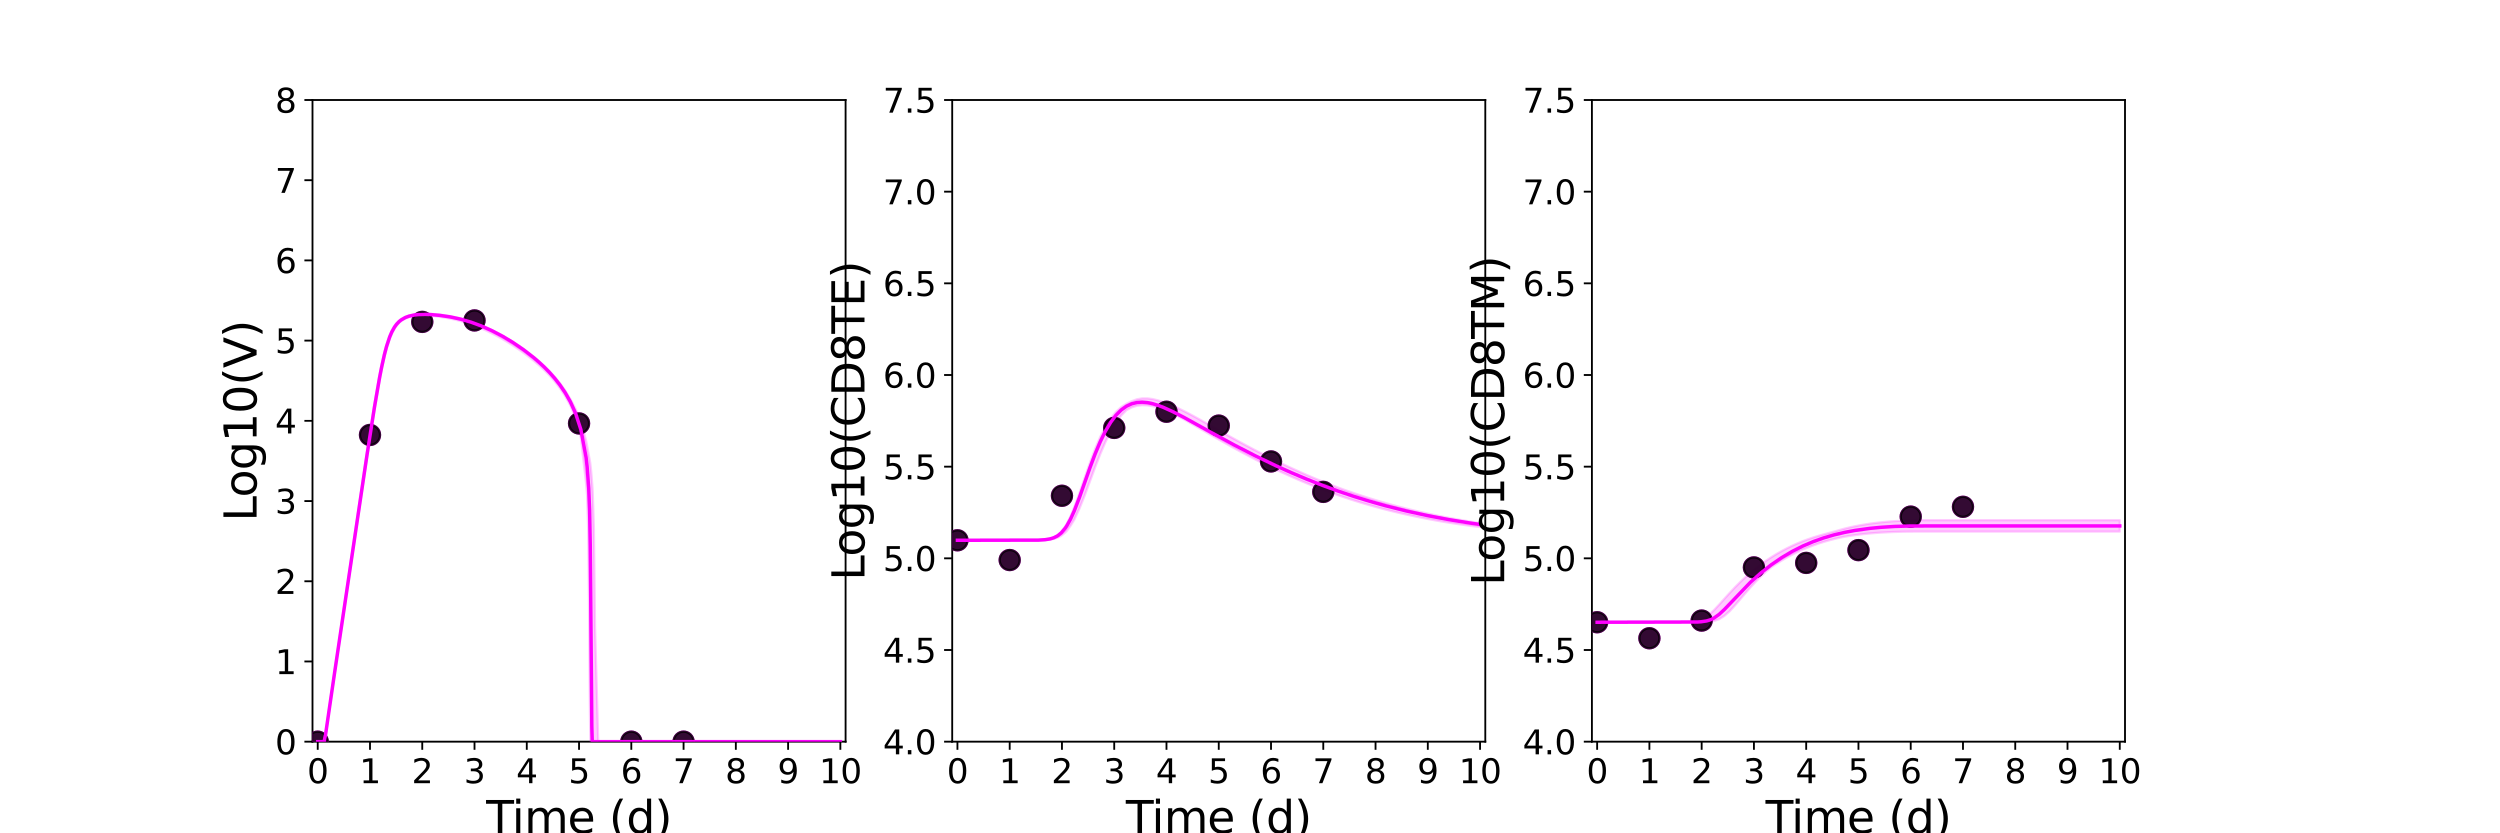 <?xml version="1.0" encoding="utf-8" standalone="no"?>
<!DOCTYPE svg PUBLIC "-//W3C//DTD SVG 1.1//EN"
  "http://www.w3.org/Graphics/SVG/1.1/DTD/svg11.dtd">
<svg xmlns:xlink="http://www.w3.org/1999/xlink" width="1080pt" height="360pt" viewBox="0 0 1080 360" xmlns="http://www.w3.org/2000/svg" version="1.1">
 <defs>
  <style type="text/css">*{stroke-linejoin: round; stroke-linecap: butt}</style>
 </defs>
 <g id="figure_1">
  <g id="patch_1">
   <path d="M 0 360 
L 1080 360 
L 1080 0 
L 0 0 
z
" style="fill: #ffffff"/>
  </g>
  <g id="axes_1">
   <g id="patch_2">
    <path d="M 135 320.4 
L 365.294 320.4 
L 365.294 43.2 
L 135 43.2 
z
" style="fill: #ffffff"/>
   </g>
   <g id="matplotlib.axis_1">
    <g id="xtick_1">
     <g id="line2d_1">
      <defs>
       <path id="m5cc0a17530" d="M 0 0 
L 0 3.5 
" style="stroke: #000000; stroke-width: 0.8"/>
      </defs>
      <g>
       <use xlink:href="#m5cc0a17530" x="137.258" y="320.4" style="stroke: #000000; stroke-width: 0.8"/>
      </g>
     </g>
     <g id="text_1">
      <!-- 0 -->
      <g transform="translate(132.677 338.342) scale(0.144 -0.144)">
       <defs>
        <path id="DejaVuSans-30" d="M 2034 4250 
Q 1547 4250 1301 3770 
Q 1056 3291 1056 2328 
Q 1056 1369 1301 889 
Q 1547 409 2034 409 
Q 2525 409 2770 889 
Q 3016 1369 3016 2328 
Q 3016 3291 2770 3770 
Q 2525 4250 2034 4250 
z
M 2034 4750 
Q 2819 4750 3233 4129 
Q 3647 3509 3647 2328 
Q 3647 1150 3233 529 
Q 2819 -91 2034 -91 
Q 1250 -91 836 529 
Q 422 1150 422 2328 
Q 422 3509 836 4129 
Q 1250 4750 2034 4750 
z
" transform="scale(0.016)"/>
       </defs>
       <use xlink:href="#DejaVuSans-30"/>
      </g>
     </g>
    </g>
    <g id="xtick_2">
     <g id="line2d_2">
      <g>
       <use xlink:href="#m5cc0a17530" x="159.836" y="320.4" style="stroke: #000000; stroke-width: 0.8"/>
      </g>
     </g>
     <g id="text_2">
      <!-- 1 -->
      <g transform="translate(155.255 338.342) scale(0.144 -0.144)">
       <defs>
        <path id="DejaVuSans-31" d="M 794 531 
L 1825 531 
L 1825 4091 
L 703 3866 
L 703 4441 
L 1819 4666 
L 2450 4666 
L 2450 531 
L 3481 531 
L 3481 0 
L 794 0 
L 794 531 
z
" transform="scale(0.016)"/>
       </defs>
       <use xlink:href="#DejaVuSans-31"/>
      </g>
     </g>
    </g>
    <g id="xtick_3">
     <g id="line2d_3">
      <g>
       <use xlink:href="#m5cc0a17530" x="182.413" y="320.4" style="stroke: #000000; stroke-width: 0.8"/>
      </g>
     </g>
     <g id="text_3">
      <!-- 2 -->
      <g transform="translate(177.832 338.342) scale(0.144 -0.144)">
       <defs>
        <path id="DejaVuSans-32" d="M 1228 531 
L 3431 531 
L 3431 0 
L 469 0 
L 469 531 
Q 828 903 1448 1529 
Q 2069 2156 2228 2338 
Q 2531 2678 2651 2914 
Q 2772 3150 2772 3378 
Q 2772 3750 2511 3984 
Q 2250 4219 1831 4219 
Q 1534 4219 1204 4116 
Q 875 4013 500 3803 
L 500 4441 
Q 881 4594 1212 4672 
Q 1544 4750 1819 4750 
Q 2544 4750 2975 4387 
Q 3406 4025 3406 3419 
Q 3406 3131 3298 2873 
Q 3191 2616 2906 2266 
Q 2828 2175 2409 1742 
Q 1991 1309 1228 531 
z
" transform="scale(0.016)"/>
       </defs>
       <use xlink:href="#DejaVuSans-32"/>
      </g>
     </g>
    </g>
    <g id="xtick_4">
     <g id="line2d_4">
      <g>
       <use xlink:href="#m5cc0a17530" x="204.991" y="320.4" style="stroke: #000000; stroke-width: 0.8"/>
      </g>
     </g>
     <g id="text_4">
      <!-- 3 -->
      <g transform="translate(200.41 338.342) scale(0.144 -0.144)">
       <defs>
        <path id="DejaVuSans-33" d="M 2597 2516 
Q 3050 2419 3304 2112 
Q 3559 1806 3559 1356 
Q 3559 666 3084 287 
Q 2609 -91 1734 -91 
Q 1441 -91 1130 -33 
Q 819 25 488 141 
L 488 750 
Q 750 597 1062 519 
Q 1375 441 1716 441 
Q 2309 441 2620 675 
Q 2931 909 2931 1356 
Q 2931 1769 2642 2001 
Q 2353 2234 1838 2234 
L 1294 2234 
L 1294 2753 
L 1863 2753 
Q 2328 2753 2575 2939 
Q 2822 3125 2822 3475 
Q 2822 3834 2567 4026 
Q 2313 4219 1838 4219 
Q 1578 4219 1281 4162 
Q 984 4106 628 3988 
L 628 4550 
Q 988 4650 1302 4700 
Q 1616 4750 1894 4750 
Q 2613 4750 3031 4423 
Q 3450 4097 3450 3541 
Q 3450 3153 3228 2886 
Q 3006 2619 2597 2516 
z
" transform="scale(0.016)"/>
       </defs>
       <use xlink:href="#DejaVuSans-33"/>
      </g>
     </g>
    </g>
    <g id="xtick_5">
     <g id="line2d_5">
      <g>
       <use xlink:href="#m5cc0a17530" x="227.569" y="320.4" style="stroke: #000000; stroke-width: 0.8"/>
      </g>
     </g>
     <g id="text_5">
      <!-- 4 -->
      <g transform="translate(222.988 338.342) scale(0.144 -0.144)">
       <defs>
        <path id="DejaVuSans-34" d="M 2419 4116 
L 825 1625 
L 2419 1625 
L 2419 4116 
z
M 2253 4666 
L 3047 4666 
L 3047 1625 
L 3713 1625 
L 3713 1100 
L 3047 1100 
L 3047 0 
L 2419 0 
L 2419 1100 
L 313 1100 
L 313 1709 
L 2253 4666 
z
" transform="scale(0.016)"/>
       </defs>
       <use xlink:href="#DejaVuSans-34"/>
      </g>
     </g>
    </g>
    <g id="xtick_6">
     <g id="line2d_6">
      <g>
       <use xlink:href="#m5cc0a17530" x="250.147" y="320.4" style="stroke: #000000; stroke-width: 0.8"/>
      </g>
     </g>
     <g id="text_6">
      <!-- 5 -->
      <g transform="translate(245.566 338.342) scale(0.144 -0.144)">
       <defs>
        <path id="DejaVuSans-35" d="M 691 4666 
L 3169 4666 
L 3169 4134 
L 1269 4134 
L 1269 2991 
Q 1406 3038 1543 3061 
Q 1681 3084 1819 3084 
Q 2600 3084 3056 2656 
Q 3513 2228 3513 1497 
Q 3513 744 3044 326 
Q 2575 -91 1722 -91 
Q 1428 -91 1123 -41 
Q 819 9 494 109 
L 494 744 
Q 775 591 1075 516 
Q 1375 441 1709 441 
Q 2250 441 2565 725 
Q 2881 1009 2881 1497 
Q 2881 1984 2565 2268 
Q 2250 2553 1709 2553 
Q 1456 2553 1204 2497 
Q 953 2441 691 2322 
L 691 4666 
z
" transform="scale(0.016)"/>
       </defs>
       <use xlink:href="#DejaVuSans-35"/>
      </g>
     </g>
    </g>
    <g id="xtick_7">
     <g id="line2d_7">
      <g>
       <use xlink:href="#m5cc0a17530" x="272.725" y="320.4" style="stroke: #000000; stroke-width: 0.8"/>
      </g>
     </g>
     <g id="text_7">
      <!-- 6 -->
      <g transform="translate(268.144 338.342) scale(0.144 -0.144)">
       <defs>
        <path id="DejaVuSans-36" d="M 2113 2584 
Q 1688 2584 1439 2293 
Q 1191 2003 1191 1497 
Q 1191 994 1439 701 
Q 1688 409 2113 409 
Q 2538 409 2786 701 
Q 3034 994 3034 1497 
Q 3034 2003 2786 2293 
Q 2538 2584 2113 2584 
z
M 3366 4563 
L 3366 3988 
Q 3128 4100 2886 4159 
Q 2644 4219 2406 4219 
Q 1781 4219 1451 3797 
Q 1122 3375 1075 2522 
Q 1259 2794 1537 2939 
Q 1816 3084 2150 3084 
Q 2853 3084 3261 2657 
Q 3669 2231 3669 1497 
Q 3669 778 3244 343 
Q 2819 -91 2113 -91 
Q 1303 -91 875 529 
Q 447 1150 447 2328 
Q 447 3434 972 4092 
Q 1497 4750 2381 4750 
Q 2619 4750 2861 4703 
Q 3103 4656 3366 4563 
z
" transform="scale(0.016)"/>
       </defs>
       <use xlink:href="#DejaVuSans-36"/>
      </g>
     </g>
    </g>
    <g id="xtick_8">
     <g id="line2d_8">
      <g>
       <use xlink:href="#m5cc0a17530" x="295.303" y="320.4" style="stroke: #000000; stroke-width: 0.8"/>
      </g>
     </g>
     <g id="text_8">
      <!-- 7 -->
      <g transform="translate(290.722 338.342) scale(0.144 -0.144)">
       <defs>
        <path id="DejaVuSans-37" d="M 525 4666 
L 3525 4666 
L 3525 4397 
L 1831 0 
L 1172 0 
L 2766 4134 
L 525 4134 
L 525 4666 
z
" transform="scale(0.016)"/>
       </defs>
       <use xlink:href="#DejaVuSans-37"/>
      </g>
     </g>
    </g>
    <g id="xtick_9">
     <g id="line2d_9">
      <g>
       <use xlink:href="#m5cc0a17530" x="317.881" y="320.4" style="stroke: #000000; stroke-width: 0.8"/>
      </g>
     </g>
     <g id="text_9">
      <!-- 8 -->
      <g transform="translate(313.3 338.342) scale(0.144 -0.144)">
       <defs>
        <path id="DejaVuSans-38" d="M 2034 2216 
Q 1584 2216 1326 1975 
Q 1069 1734 1069 1313 
Q 1069 891 1326 650 
Q 1584 409 2034 409 
Q 2484 409 2743 651 
Q 3003 894 3003 1313 
Q 3003 1734 2745 1975 
Q 2488 2216 2034 2216 
z
M 1403 2484 
Q 997 2584 770 2862 
Q 544 3141 544 3541 
Q 544 4100 942 4425 
Q 1341 4750 2034 4750 
Q 2731 4750 3128 4425 
Q 3525 4100 3525 3541 
Q 3525 3141 3298 2862 
Q 3072 2584 2669 2484 
Q 3125 2378 3379 2068 
Q 3634 1759 3634 1313 
Q 3634 634 3220 271 
Q 2806 -91 2034 -91 
Q 1263 -91 848 271 
Q 434 634 434 1313 
Q 434 1759 690 2068 
Q 947 2378 1403 2484 
z
M 1172 3481 
Q 1172 3119 1398 2916 
Q 1625 2713 2034 2713 
Q 2441 2713 2670 2916 
Q 2900 3119 2900 3481 
Q 2900 3844 2670 4047 
Q 2441 4250 2034 4250 
Q 1625 4250 1398 4047 
Q 1172 3844 1172 3481 
z
" transform="scale(0.016)"/>
       </defs>
       <use xlink:href="#DejaVuSans-38"/>
      </g>
     </g>
    </g>
    <g id="xtick_10">
     <g id="line2d_10">
      <g>
       <use xlink:href="#m5cc0a17530" x="340.458" y="320.4" style="stroke: #000000; stroke-width: 0.8"/>
      </g>
     </g>
     <g id="text_10">
      <!-- 9 -->
      <g transform="translate(335.877 338.342) scale(0.144 -0.144)">
       <defs>
        <path id="DejaVuSans-39" d="M 703 97 
L 703 672 
Q 941 559 1184 500 
Q 1428 441 1663 441 
Q 2288 441 2617 861 
Q 2947 1281 2994 2138 
Q 2813 1869 2534 1725 
Q 2256 1581 1919 1581 
Q 1219 1581 811 2004 
Q 403 2428 403 3163 
Q 403 3881 828 4315 
Q 1253 4750 1959 4750 
Q 2769 4750 3195 4129 
Q 3622 3509 3622 2328 
Q 3622 1225 3098 567 
Q 2575 -91 1691 -91 
Q 1453 -91 1209 -44 
Q 966 3 703 97 
z
M 1959 2075 
Q 2384 2075 2632 2365 
Q 2881 2656 2881 3163 
Q 2881 3666 2632 3958 
Q 2384 4250 1959 4250 
Q 1534 4250 1286 3958 
Q 1038 3666 1038 3163 
Q 1038 2656 1286 2365 
Q 1534 2075 1959 2075 
z
" transform="scale(0.016)"/>
       </defs>
       <use xlink:href="#DejaVuSans-39"/>
      </g>
     </g>
    </g>
    <g id="xtick_11">
     <g id="line2d_11">
      <g>
       <use xlink:href="#m5cc0a17530" x="363.036" y="320.4" style="stroke: #000000; stroke-width: 0.8"/>
      </g>
     </g>
     <g id="text_11">
      <!-- 10 -->
      <g transform="translate(353.874 338.342) scale(0.144 -0.144)">
       <use xlink:href="#DejaVuSans-31"/>
       <use xlink:href="#DejaVuSans-30" x="63.623"/>
      </g>
     </g>
    </g>
    <g id="text_12">
     <!-- Time (d) -->
     <g transform="translate(210.022 359.925) scale(0.192 -0.192)">
      <defs>
       <path id="DejaVuSans-54" d="M -19 4666 
L 3928 4666 
L 3928 4134 
L 2272 4134 
L 2272 0 
L 1638 0 
L 1638 4134 
L -19 4134 
L -19 4666 
z
" transform="scale(0.016)"/>
       <path id="DejaVuSans-69" d="M 603 3500 
L 1178 3500 
L 1178 0 
L 603 0 
L 603 3500 
z
M 603 4863 
L 1178 4863 
L 1178 4134 
L 603 4134 
L 603 4863 
z
" transform="scale(0.016)"/>
       <path id="DejaVuSans-6d" d="M 3328 2828 
Q 3544 3216 3844 3400 
Q 4144 3584 4550 3584 
Q 5097 3584 5394 3201 
Q 5691 2819 5691 2113 
L 5691 0 
L 5113 0 
L 5113 2094 
Q 5113 2597 4934 2840 
Q 4756 3084 4391 3084 
Q 3944 3084 3684 2787 
Q 3425 2491 3425 1978 
L 3425 0 
L 2847 0 
L 2847 2094 
Q 2847 2600 2669 2842 
Q 2491 3084 2119 3084 
Q 1678 3084 1418 2786 
Q 1159 2488 1159 1978 
L 1159 0 
L 581 0 
L 581 3500 
L 1159 3500 
L 1159 2956 
Q 1356 3278 1631 3431 
Q 1906 3584 2284 3584 
Q 2666 3584 2933 3390 
Q 3200 3197 3328 2828 
z
" transform="scale(0.016)"/>
       <path id="DejaVuSans-65" d="M 3597 1894 
L 3597 1613 
L 953 1613 
Q 991 1019 1311 708 
Q 1631 397 2203 397 
Q 2534 397 2845 478 
Q 3156 559 3463 722 
L 3463 178 
Q 3153 47 2828 -22 
Q 2503 -91 2169 -91 
Q 1331 -91 842 396 
Q 353 884 353 1716 
Q 353 2575 817 3079 
Q 1281 3584 2069 3584 
Q 2775 3584 3186 3129 
Q 3597 2675 3597 1894 
z
M 3022 2063 
Q 3016 2534 2758 2815 
Q 2500 3097 2075 3097 
Q 1594 3097 1305 2825 
Q 1016 2553 972 2059 
L 3022 2063 
z
" transform="scale(0.016)"/>
       <path id="DejaVuSans-20" transform="scale(0.016)"/>
       <path id="DejaVuSans-28" d="M 1984 4856 
Q 1566 4138 1362 3434 
Q 1159 2731 1159 2009 
Q 1159 1288 1364 580 
Q 1569 -128 1984 -844 
L 1484 -844 
Q 1016 -109 783 600 
Q 550 1309 550 2009 
Q 550 2706 781 3412 
Q 1013 4119 1484 4856 
L 1984 4856 
z
" transform="scale(0.016)"/>
       <path id="DejaVuSans-64" d="M 2906 2969 
L 2906 4863 
L 3481 4863 
L 3481 0 
L 2906 0 
L 2906 525 
Q 2725 213 2448 61 
Q 2172 -91 1784 -91 
Q 1150 -91 751 415 
Q 353 922 353 1747 
Q 353 2572 751 3078 
Q 1150 3584 1784 3584 
Q 2172 3584 2448 3432 
Q 2725 3281 2906 2969 
z
M 947 1747 
Q 947 1113 1208 752 
Q 1469 391 1925 391 
Q 2381 391 2643 752 
Q 2906 1113 2906 1747 
Q 2906 2381 2643 2742 
Q 2381 3103 1925 3103 
Q 1469 3103 1208 2742 
Q 947 2381 947 1747 
z
" transform="scale(0.016)"/>
       <path id="DejaVuSans-29" d="M 513 4856 
L 1013 4856 
Q 1481 4119 1714 3412 
Q 1947 2706 1947 2009 
Q 1947 1309 1714 600 
Q 1481 -109 1013 -844 
L 513 -844 
Q 928 -128 1133 580 
Q 1338 1288 1338 2009 
Q 1338 2731 1133 3434 
Q 928 4138 513 4856 
z
" transform="scale(0.016)"/>
      </defs>
      <use xlink:href="#DejaVuSans-54"/>
      <use xlink:href="#DejaVuSans-69" x="57.959"/>
      <use xlink:href="#DejaVuSans-6d" x="85.742"/>
      <use xlink:href="#DejaVuSans-65" x="183.154"/>
      <use xlink:href="#DejaVuSans-20" x="244.678"/>
      <use xlink:href="#DejaVuSans-28" x="276.465"/>
      <use xlink:href="#DejaVuSans-64" x="315.479"/>
      <use xlink:href="#DejaVuSans-29" x="378.955"/>
     </g>
    </g>
   </g>
   <g id="matplotlib.axis_2">
    <g id="ytick_1">
     <g id="line2d_12">
      <defs>
       <path id="mc919eeeb62" d="M 0 0 
L -3.5 0 
" style="stroke: #000000; stroke-width: 0.8"/>
      </defs>
      <g>
       <use xlink:href="#mc919eeeb62" x="135" y="320.4" style="stroke: #000000; stroke-width: 0.8"/>
      </g>
     </g>
     <g id="text_13">
      <!-- 0 -->
      <g transform="translate(118.838 325.871) scale(0.144 -0.144)">
       <use xlink:href="#DejaVuSans-30"/>
      </g>
     </g>
    </g>
    <g id="ytick_2">
     <g id="line2d_13">
      <g>
       <use xlink:href="#mc919eeeb62" x="135" y="285.75" style="stroke: #000000; stroke-width: 0.8"/>
      </g>
     </g>
     <g id="text_14">
      <!-- 1 -->
      <g transform="translate(118.838 291.221) scale(0.144 -0.144)">
       <use xlink:href="#DejaVuSans-31"/>
      </g>
     </g>
    </g>
    <g id="ytick_3">
     <g id="line2d_14">
      <g>
       <use xlink:href="#mc919eeeb62" x="135" y="251.1" style="stroke: #000000; stroke-width: 0.8"/>
      </g>
     </g>
     <g id="text_15">
      <!-- 2 -->
      <g transform="translate(118.838 256.571) scale(0.144 -0.144)">
       <use xlink:href="#DejaVuSans-32"/>
      </g>
     </g>
    </g>
    <g id="ytick_4">
     <g id="line2d_15">
      <g>
       <use xlink:href="#mc919eeeb62" x="135" y="216.45" style="stroke: #000000; stroke-width: 0.8"/>
      </g>
     </g>
     <g id="text_16">
      <!-- 3 -->
      <g transform="translate(118.838 221.921) scale(0.144 -0.144)">
       <use xlink:href="#DejaVuSans-33"/>
      </g>
     </g>
    </g>
    <g id="ytick_5">
     <g id="line2d_16">
      <g>
       <use xlink:href="#mc919eeeb62" x="135" y="181.8" style="stroke: #000000; stroke-width: 0.8"/>
      </g>
     </g>
     <g id="text_17">
      <!-- 4 -->
      <g transform="translate(118.838 187.271) scale(0.144 -0.144)">
       <use xlink:href="#DejaVuSans-34"/>
      </g>
     </g>
    </g>
    <g id="ytick_6">
     <g id="line2d_17">
      <g>
       <use xlink:href="#mc919eeeb62" x="135" y="147.15" style="stroke: #000000; stroke-width: 0.8"/>
      </g>
     </g>
     <g id="text_18">
      <!-- 5 -->
      <g transform="translate(118.838 152.621) scale(0.144 -0.144)">
       <use xlink:href="#DejaVuSans-35"/>
      </g>
     </g>
    </g>
    <g id="ytick_7">
     <g id="line2d_18">
      <g>
       <use xlink:href="#mc919eeeb62" x="135" y="112.5" style="stroke: #000000; stroke-width: 0.8"/>
      </g>
     </g>
     <g id="text_19">
      <!-- 6 -->
      <g transform="translate(118.838 117.971) scale(0.144 -0.144)">
       <use xlink:href="#DejaVuSans-36"/>
      </g>
     </g>
    </g>
    <g id="ytick_8">
     <g id="line2d_19">
      <g>
       <use xlink:href="#mc919eeeb62" x="135" y="77.85" style="stroke: #000000; stroke-width: 0.8"/>
      </g>
     </g>
     <g id="text_20">
      <!-- 7 -->
      <g transform="translate(118.838 83.321) scale(0.144 -0.144)">
       <use xlink:href="#DejaVuSans-37"/>
      </g>
     </g>
    </g>
    <g id="ytick_9">
     <g id="line2d_20">
      <g>
       <use xlink:href="#mc919eeeb62" x="135" y="43.2" style="stroke: #000000; stroke-width: 0.8"/>
      </g>
     </g>
     <g id="text_21">
      <!-- 8 -->
      <g transform="translate(118.838 48.671) scale(0.144 -0.144)">
       <use xlink:href="#DejaVuSans-38"/>
      </g>
     </g>
    </g>
    <g id="text_22">
     <!-- Log10(V) -->
     <g transform="translate(110.845 225.224) rotate(-90) scale(0.192 -0.192)">
      <defs>
       <path id="DejaVuSans-4c" d="M 628 4666 
L 1259 4666 
L 1259 531 
L 3531 531 
L 3531 0 
L 628 0 
L 628 4666 
z
" transform="scale(0.016)"/>
       <path id="DejaVuSans-6f" d="M 1959 3097 
Q 1497 3097 1228 2736 
Q 959 2375 959 1747 
Q 959 1119 1226 758 
Q 1494 397 1959 397 
Q 2419 397 2687 759 
Q 2956 1122 2956 1747 
Q 2956 2369 2687 2733 
Q 2419 3097 1959 3097 
z
M 1959 3584 
Q 2709 3584 3137 3096 
Q 3566 2609 3566 1747 
Q 3566 888 3137 398 
Q 2709 -91 1959 -91 
Q 1206 -91 779 398 
Q 353 888 353 1747 
Q 353 2609 779 3096 
Q 1206 3584 1959 3584 
z
" transform="scale(0.016)"/>
       <path id="DejaVuSans-67" d="M 2906 1791 
Q 2906 2416 2648 2759 
Q 2391 3103 1925 3103 
Q 1463 3103 1205 2759 
Q 947 2416 947 1791 
Q 947 1169 1205 825 
Q 1463 481 1925 481 
Q 2391 481 2648 825 
Q 2906 1169 2906 1791 
z
M 3481 434 
Q 3481 -459 3084 -895 
Q 2688 -1331 1869 -1331 
Q 1566 -1331 1297 -1286 
Q 1028 -1241 775 -1147 
L 775 -588 
Q 1028 -725 1275 -790 
Q 1522 -856 1778 -856 
Q 2344 -856 2625 -561 
Q 2906 -266 2906 331 
L 2906 616 
Q 2728 306 2450 153 
Q 2172 0 1784 0 
Q 1141 0 747 490 
Q 353 981 353 1791 
Q 353 2603 747 3093 
Q 1141 3584 1784 3584 
Q 2172 3584 2450 3431 
Q 2728 3278 2906 2969 
L 2906 3500 
L 3481 3500 
L 3481 434 
z
" transform="scale(0.016)"/>
       <path id="DejaVuSans-56" d="M 1831 0 
L 50 4666 
L 709 4666 
L 2188 738 
L 3669 4666 
L 4325 4666 
L 2547 0 
L 1831 0 
z
" transform="scale(0.016)"/>
      </defs>
      <use xlink:href="#DejaVuSans-4c"/>
      <use xlink:href="#DejaVuSans-6f" x="53.963"/>
      <use xlink:href="#DejaVuSans-67" x="115.145"/>
      <use xlink:href="#DejaVuSans-31" x="178.621"/>
      <use xlink:href="#DejaVuSans-30" x="242.244"/>
      <use xlink:href="#DejaVuSans-28" x="305.867"/>
      <use xlink:href="#DejaVuSans-56" x="344.881"/>
      <use xlink:href="#DejaVuSans-29" x="413.289"/>
     </g>
    </g>
   </g>
   <g id="patch_3">
    <path d="M 135 320.4 
L 135 43.2 
" style="fill: none; stroke: #000000; stroke-width: 0.8; stroke-linejoin: miter; stroke-linecap: square"/>
   </g>
   <g id="patch_4">
    <path d="M 365.294 320.4 
L 365.294 43.2 
" style="fill: none; stroke: #000000; stroke-width: 0.8; stroke-linejoin: miter; stroke-linecap: square"/>
   </g>
   <g id="patch_5">
    <path d="M 135 320.4 
L 365.294 320.4 
" style="fill: none; stroke: #000000; stroke-width: 0.8; stroke-linejoin: miter; stroke-linecap: square"/>
   </g>
   <g id="patch_6">
    <path d="M 135 43.2 
L 365.294 43.2 
" style="fill: none; stroke: #000000; stroke-width: 0.8; stroke-linejoin: miter; stroke-linecap: square"/>
   </g>
   <g id="PolyCollection_1">
    <defs>
     <path id="ma906ab5b0d" d="M 137.258 -39.6 
L 137.258 -39.6 
L 137.258 -39.6 
L 137.262 -39.6 
L 137.297 -39.6 
L 137.387 -39.6 
L 137.483 -39.6 
L 137.724 -39.6 
L 137.987 -39.6 
L 138.568 -39.6 
L 139.047 -39.6 
L 140.005 -39.6 
L 140.645 -42.321 
L 141.899 -51.028 
L 142.59 -55.685 
L 143.738 -63.41 
L 144.49 -68.427 
L 145.674 -76.372 
L 146.462 -81.624 
L 147.627 -89.436 
L 148.444 -94.884 
L 149.729 -103.517 
L 150.532 -108.87 
L 151.642 -116.294 
L 152.477 -121.865 
L 153.687 -129.964 
L 154.516 -135.48 
L 155.634 -142.93 
L 156.482 -148.549 
L 157.686 -156.524 
L 158.527 -162.042 
L 159.669 -169.473 
L 160.536 -175.013 
L 161.775 -182.756 
L 162.651 -188.017 
L 163.997 -195.608 
L 164.87 -200.128 
L 166.071 -205.62 
L 166.979 -209.202 
L 168.322 -213.443 
L 169.251 -215.76 
L 170.414 -217.965 
L 171.309 -219.29 
L 172.388 -220.499 
L 173.267 -221.257 
L 174.194 -221.898 
L 175.122 -222.394 
L 175.929 -222.74 
L 176.736 -223.012 
L 177.335 -223.179 
L 177.918 -223.313 
L 178.402 -223.408 
L 178.857 -223.484 
L 179.258 -223.54 
L 179.658 -223.589 
L 179.986 -223.623 
L 180.353 -223.656 
L 180.647 -223.678 
L 181.687 -223.727 
L 182.118 -223.738 
L 183.806 -223.729 
L 184.519 -223.712 
L 186.116 -223.588 
L 187.713 -223.435 
L 189.97 -223.139 
L 192.228 -222.79 
L 194.486 -222.37 
L 196.744 -221.882 
L 199.002 -221.311 
L 201.259 -220.64 
L 203.517 -219.884 
L 205.775 -219.04 
L 208.033 -218.108 
L 210.29 -217.091 
L 212.548 -215.989 
L 214.806 -214.805 
L 217.064 -213.54 
L 219.322 -212.194 
L 221.579 -210.765 
L 223.837 -209.253 
L 226.095 -207.651 
L 228.353 -205.951 
L 230.611 -204.143 
L 232.868 -202.211 
L 235.126 -200.133 
L 237.384 -197.857 
L 239.642 -195.246 
L 241.899 -192.301 
L 244.157 -188.893 
L 246.415 -184.804 
L 248.673 -179.336 
L 250.931 -170.94 
L 253.188 -151.166 
L 253.64 -145.885 
L 254.091 -131.694 
L 254.324 -114.832 
L 254.597 -83.424 
L 254.709 -70.027 
L 254.834 -54.945 
L 254.886 -49.203 
L 254.943 -46.218 
L 254.967 -44.954 
L 254.969 -44.789 
L 254.994 -43.134 
L 255.02 -41.433 
L 255.028 -40.927 
L 255.035 -40.498 
L 255.043 -39.977 
L 255.043 -39.961 
L 255.045 -39.8 
L 255.051 -39.6 
L 255.057 -39.6 
L 255.059 -39.6 
L 255.061 -39.6 
L 255.068 -39.6 
L 255.075 -39.6 
L 255.099 -39.6 
L 255.156 -39.6 
L 255.252 -39.6 
L 255.359 -39.6 
L 255.511 -39.6 
L 255.663 -39.6 
L 255.854 -39.6 
L 256.046 -39.6 
L 256.279 -39.6 
L 256.572 -39.6 
L 257.059 -39.6 
L 258.434 -39.6 
L 259.809 -39.6 
L 261.697 -39.6 
L 263.585 -39.6 
L 265.77 -39.6 
L 267.975 -39.6 
L 270.232 -39.6 
L 272.49 -39.6 
L 274.748 -39.6 
L 277.006 -39.6 
L 279.264 -39.6 
L 281.521 -39.6 
L 283.779 -39.6 
L 286.037 -39.6 
L 288.295 -39.6 
L 290.552 -39.6 
L 292.81 -39.6 
L 295.068 -39.6 
L 297.326 -39.6 
L 299.584 -39.6 
L 301.841 -39.6 
L 304.099 -39.6 
L 306.357 -39.6 
L 308.615 -39.6 
L 310.873 -39.6 
L 313.13 -39.6 
L 315.388 -39.6 
L 317.646 -39.6 
L 319.904 -39.6 
L 322.161 -39.6 
L 324.419 -39.6 
L 326.677 -39.6 
L 328.935 -39.6 
L 331.193 -39.6 
L 333.45 -39.6 
L 335.708 -39.6 
L 337.966 -39.6 
L 340.224 -39.6 
L 342.482 -39.6 
L 344.739 -39.6 
L 346.997 -39.6 
L 349.255 -39.6 
L 351.513 -39.6 
L 353.77 -39.6 
L 356.028 -39.6 
L 358.286 -39.6 
L 360.544 -39.6 
L 362.802 -39.6 
L 363.036 -39.6 
L 363.036 -39.6 
L 363.036 -39.6 
L 362.802 -39.6 
L 360.544 -39.6 
L 358.286 -39.6 
L 356.028 -39.6 
L 353.77 -39.6 
L 351.513 -39.6 
L 349.255 -39.6 
L 346.997 -39.6 
L 344.739 -39.6 
L 342.482 -39.6 
L 340.224 -39.6 
L 337.966 -39.6 
L 335.708 -39.6 
L 333.45 -39.6 
L 331.193 -39.6 
L 328.935 -39.6 
L 326.677 -39.6 
L 324.419 -39.6 
L 322.161 -39.6 
L 319.904 -39.6 
L 317.646 -39.6 
L 315.388 -39.6 
L 313.13 -39.6 
L 310.873 -39.6 
L 308.615 -39.6 
L 306.357 -39.6 
L 304.099 -39.6 
L 301.841 -39.6 
L 299.584 -39.6 
L 297.326 -39.6 
L 295.068 -39.6 
L 292.81 -39.6 
L 290.552 -39.6 
L 288.295 -39.6 
L 286.037 -39.6 
L 283.779 -39.6 
L 281.521 -39.6 
L 279.264 -39.6 
L 277.006 -39.6 
L 274.748 -39.6 
L 272.49 -39.6 
L 270.232 -39.6 
L 267.975 -39.6 
L 265.77 -39.6 
L 263.585 -39.6 
L 261.697 -39.6 
L 259.809 -39.6 
L 258.434 -39.6 
L 257.059 -89.134 
L 256.572 -131.485 
L 256.279 -140.821 
L 256.046 -147.601 
L 255.854 -150.701 
L 255.663 -153.023 
L 255.511 -154.873 
L 255.359 -156.568 
L 255.252 -157.528 
L 255.156 -158.388 
L 255.099 -158.907 
L 255.075 -159.118 
L 255.068 -159.186 
L 255.061 -159.243 
L 255.059 -159.268 
L 255.057 -159.286 
L 255.051 -159.337 
L 255.045 -159.388 
L 255.043 -159.411 
L 255.043 -159.413 
L 255.035 -159.484 
L 255.028 -159.543 
L 255.02 -159.613 
L 254.994 -159.847 
L 254.969 -160.075 
L 254.967 -160.097 
L 254.943 -160.262 
L 254.886 -160.565 
L 254.834 -160.845 
L 254.709 -161.518 
L 254.597 -162.121 
L 254.324 -163.585 
L 254.091 -164.833 
L 253.64 -167.396 
L 253.188 -169.681 
L 250.931 -177.804 
L 248.673 -183.286 
L 246.415 -187.562 
L 244.157 -191.28 
L 241.899 -194.434 
L 239.642 -197.193 
L 237.384 -199.659 
L 235.126 -201.9 
L 232.868 -203.955 
L 230.611 -205.858 
L 228.353 -207.635 
L 226.095 -209.314 
L 223.837 -210.888 
L 221.579 -212.367 
L 219.322 -213.756 
L 217.064 -215.059 
L 214.806 -216.277 
L 212.548 -217.409 
L 210.29 -218.467 
L 208.033 -219.447 
L 205.775 -220.336 
L 203.517 -221.134 
L 201.259 -221.839 
L 199.002 -222.454 
L 196.744 -222.981 
L 194.486 -223.424 
L 192.228 -223.787 
L 189.97 -224.08 
L 187.713 -224.293 
L 186.116 -224.401 
L 184.519 -224.464 
L 183.806 -224.475 
L 182.118 -224.457 
L 181.687 -224.439 
L 180.647 -224.377 
L 180.353 -224.352 
L 179.986 -224.317 
L 179.658 -224.281 
L 179.258 -224.23 
L 178.857 -224.172 
L 178.402 -224.096 
L 177.918 -224.002 
L 177.335 -223.87 
L 176.736 -223.713 
L 175.929 -223.47 
L 175.122 -223.168 
L 174.194 -222.728 
L 173.267 -222.168 
L 172.388 -221.496 
L 171.309 -220.421 
L 170.414 -219.271 
L 169.251 -217.283 
L 168.322 -215.228 
L 166.979 -211.298 
L 166.071 -207.994 
L 164.87 -202.716 
L 163.997 -198.363 
L 162.651 -190.847 
L 161.775 -185.62 
L 160.536 -177.826 
L 159.669 -172.235 
L 158.527 -164.702 
L 157.686 -159.103 
L 156.482 -150.996 
L 155.634 -145.278 
L 154.516 -137.696 
L 153.687 -132.082 
L 152.477 -123.836 
L 151.642 -118.162 
L 150.532 -110.603 
L 149.729 -105.152 
L 148.444 -96.361 
L 147.627 -90.811 
L 146.462 -82.856 
L 145.674 -77.507 
L 144.49 -69.417 
L 143.738 -64.308 
L 142.59 -56.478 
L 141.899 -51.76 
L 140.645 -42.956 
L 140.005 -39.678 
L 139.047 -39.6 
L 138.568 -39.6 
L 137.987 -39.6 
L 137.724 -39.6 
L 137.483 -39.6 
L 137.387 -39.6 
L 137.297 -39.6 
L 137.262 -39.6 
L 137.258 -39.6 
L 137.258 -39.6 
z
" style="stroke: #ff00ff; stroke-opacity: 0.2"/>
    </defs>
    <g clip-path="url(#pf2074128b1)">
     <use xlink:href="#ma906ab5b0d" x="0" y="360" style="fill: #ff00ff; fill-opacity: 0.2; stroke: #ff00ff; stroke-opacity: 0.2"/>
    </g>
   </g>
   <g id="PathCollection_1">
    <defs>
     <path id="m140d6ecfc4" d="M 0 4.33 
C 1.148 4.33 2.25 3.874 3.062 3.062 
C 3.874 2.25 4.33 1.148 4.33 0 
C 4.33 -1.148 3.874 -2.25 3.062 -3.062 
C 2.25 -3.874 1.148 -4.33 0 -4.33 
C -1.148 -4.33 -2.25 -3.874 -3.062 -3.062 
C -3.874 -2.25 -4.33 -1.148 -4.33 0 
C -4.33 1.148 -3.874 2.25 -3.062 3.062 
C -2.25 3.874 -1.148 4.33 0 4.33 
z
" style="stroke: #ff00ff; stroke-opacity: 0.8"/>
    </defs>
    <g clip-path="url(#pf2074128b1)">
     <use xlink:href="#m140d6ecfc4" x="137.258" y="320.4" style="fill: #ff00ff; fill-opacity: 0.8; stroke: #ff00ff; stroke-opacity: 0.8"/>
     <use xlink:href="#m140d6ecfc4" x="159.836" y="187.901" style="fill: #ff00ff; fill-opacity: 0.8; stroke: #ff00ff; stroke-opacity: 0.8"/>
     <use xlink:href="#m140d6ecfc4" x="182.413" y="139.059" style="fill: #ff00ff; fill-opacity: 0.8; stroke: #ff00ff; stroke-opacity: 0.8"/>
     <use xlink:href="#m140d6ecfc4" x="204.991" y="138.424" style="fill: #ff00ff; fill-opacity: 0.8; stroke: #ff00ff; stroke-opacity: 0.8"/>
     <use xlink:href="#m140d6ecfc4" x="250.147" y="182.928" style="fill: #ff00ff; fill-opacity: 0.8; stroke: #ff00ff; stroke-opacity: 0.8"/>
     <use xlink:href="#m140d6ecfc4" x="272.725" y="320.4" style="fill: #ff00ff; fill-opacity: 0.8; stroke: #ff00ff; stroke-opacity: 0.8"/>
     <use xlink:href="#m140d6ecfc4" x="295.303" y="320.4" style="fill: #ff00ff; fill-opacity: 0.8; stroke: #ff00ff; stroke-opacity: 0.8"/>
    </g>
   </g>
   <g id="PathCollection_2">
    <defs>
     <path id="m1edab8bddc" d="M 0 4.33 
C 1.148 4.33 2.25 3.874 3.062 3.062 
C 3.874 2.25 4.33 1.148 4.33 0 
C 4.33 -1.148 3.874 -2.25 3.062 -3.062 
C 2.25 -3.874 1.148 -4.33 0 -4.33 
C -1.148 -4.33 -2.25 -3.874 -3.062 -3.062 
C -3.874 -2.25 -4.33 -1.148 -4.33 0 
C -4.33 1.148 -3.874 2.25 -3.062 3.062 
C -2.25 3.874 -1.148 4.33 0 4.33 
z
" style="stroke: #000000; stroke-opacity: 0.8"/>
    </defs>
    <g clip-path="url(#pf2074128b1)">
     <use xlink:href="#m1edab8bddc" x="137.258" y="320.4" style="fill-opacity: 0.8; stroke: #000000; stroke-opacity: 0.8"/>
     <use xlink:href="#m1edab8bddc" x="159.836" y="187.901" style="fill-opacity: 0.8; stroke: #000000; stroke-opacity: 0.8"/>
     <use xlink:href="#m1edab8bddc" x="182.413" y="139.059" style="fill-opacity: 0.8; stroke: #000000; stroke-opacity: 0.8"/>
     <use xlink:href="#m1edab8bddc" x="204.991" y="138.424" style="fill-opacity: 0.8; stroke: #000000; stroke-opacity: 0.8"/>
     <use xlink:href="#m1edab8bddc" x="250.147" y="182.928" style="fill-opacity: 0.8; stroke: #000000; stroke-opacity: 0.8"/>
     <use xlink:href="#m1edab8bddc" x="272.725" y="320.4" style="fill-opacity: 0.8; stroke: #000000; stroke-opacity: 0.8"/>
     <use xlink:href="#m1edab8bddc" x="295.303" y="320.4" style="fill-opacity: 0.8; stroke: #000000; stroke-opacity: 0.8"/>
    </g>
   </g>
   <g id="line2d_21">
    <path d="M 137.258 320.4 
L 140.005 320.4 
L 140.645 317.298 
L 144.49 290.977 
L 158.527 196.651 
L 161.775 175.84 
L 163.997 163.025 
L 164.87 158.575 
L 166.071 153.178 
L 166.979 149.716 
L 168.322 145.625 
L 169.251 143.44 
L 170.414 141.339 
L 171.309 140.106 
L 172.388 138.96 
L 173.267 138.238 
L 175.122 137.162 
L 176.736 136.569 
L 178.857 136.105 
L 180.647 135.903 
L 183.806 135.816 
L 186.116 135.901 
L 189.97 136.239 
L 194.486 136.904 
L 199.002 137.873 
L 203.517 139.182 
L 208.033 140.851 
L 212.548 142.877 
L 217.064 145.248 
L 221.579 147.962 
L 226.095 151.038 
L 230.611 154.538 
L 232.868 156.483 
L 235.126 158.588 
L 237.384 160.891 
L 239.642 163.442 
L 241.899 166.318 
L 244.157 169.639 
L 246.415 173.609 
L 248.673 178.622 
L 250.931 185.586 
L 253.188 197.628 
L 253.64 201.667 
L 254.324 210.887 
L 254.709 220.354 
L 254.994 235.607 
L 255.511 295.409 
L 255.663 313.812 
L 255.854 320.4 
L 363.036 320.4 
L 363.036 320.4 
" clip-path="url(#pf2074128b1)" style="fill: none; stroke: #ff00ff; stroke-width: 1.5; stroke-linecap: square"/>
   </g>
  </g>
  <g id="axes_2">
   <g id="patch_7">
    <path d="M 411.353 320.4 
L 641.647 320.4 
L 641.647 43.2 
L 411.353 43.2 
z
" style="fill: #ffffff"/>
   </g>
   <g id="matplotlib.axis_3">
    <g id="xtick_12">
     <g id="line2d_22">
      <g>
       <use xlink:href="#m5cc0a17530" x="413.611" y="320.4" style="stroke: #000000; stroke-width: 0.8"/>
      </g>
     </g>
     <g id="text_23">
      <!-- 0 -->
      <g transform="translate(409.03 338.342) scale(0.144 -0.144)">
       <use xlink:href="#DejaVuSans-30"/>
      </g>
     </g>
    </g>
    <g id="xtick_13">
     <g id="line2d_23">
      <g>
       <use xlink:href="#m5cc0a17530" x="436.189" y="320.4" style="stroke: #000000; stroke-width: 0.8"/>
      </g>
     </g>
     <g id="text_24">
      <!-- 1 -->
      <g transform="translate(431.608 338.342) scale(0.144 -0.144)">
       <use xlink:href="#DejaVuSans-31"/>
      </g>
     </g>
    </g>
    <g id="xtick_14">
     <g id="line2d_24">
      <g>
       <use xlink:href="#m5cc0a17530" x="458.766" y="320.4" style="stroke: #000000; stroke-width: 0.8"/>
      </g>
     </g>
     <g id="text_25">
      <!-- 2 -->
      <g transform="translate(454.185 338.342) scale(0.144 -0.144)">
       <use xlink:href="#DejaVuSans-32"/>
      </g>
     </g>
    </g>
    <g id="xtick_15">
     <g id="line2d_25">
      <g>
       <use xlink:href="#m5cc0a17530" x="481.344" y="320.4" style="stroke: #000000; stroke-width: 0.8"/>
      </g>
     </g>
     <g id="text_26">
      <!-- 3 -->
      <g transform="translate(476.763 338.342) scale(0.144 -0.144)">
       <use xlink:href="#DejaVuSans-33"/>
      </g>
     </g>
    </g>
    <g id="xtick_16">
     <g id="line2d_26">
      <g>
       <use xlink:href="#m5cc0a17530" x="503.922" y="320.4" style="stroke: #000000; stroke-width: 0.8"/>
      </g>
     </g>
     <g id="text_27">
      <!-- 4 -->
      <g transform="translate(499.341 338.342) scale(0.144 -0.144)">
       <use xlink:href="#DejaVuSans-34"/>
      </g>
     </g>
    </g>
    <g id="xtick_17">
     <g id="line2d_27">
      <g>
       <use xlink:href="#m5cc0a17530" x="526.5" y="320.4" style="stroke: #000000; stroke-width: 0.8"/>
      </g>
     </g>
     <g id="text_28">
      <!-- 5 -->
      <g transform="translate(521.919 338.342) scale(0.144 -0.144)">
       <use xlink:href="#DejaVuSans-35"/>
      </g>
     </g>
    </g>
    <g id="xtick_18">
     <g id="line2d_28">
      <g>
       <use xlink:href="#m5cc0a17530" x="549.078" y="320.4" style="stroke: #000000; stroke-width: 0.8"/>
      </g>
     </g>
     <g id="text_29">
      <!-- 6 -->
      <g transform="translate(544.497 338.342) scale(0.144 -0.144)">
       <use xlink:href="#DejaVuSans-36"/>
      </g>
     </g>
    </g>
    <g id="xtick_19">
     <g id="line2d_29">
      <g>
       <use xlink:href="#m5cc0a17530" x="571.656" y="320.4" style="stroke: #000000; stroke-width: 0.8"/>
      </g>
     </g>
     <g id="text_30">
      <!-- 7 -->
      <g transform="translate(567.075 338.342) scale(0.144 -0.144)">
       <use xlink:href="#DejaVuSans-37"/>
      </g>
     </g>
    </g>
    <g id="xtick_20">
     <g id="line2d_30">
      <g>
       <use xlink:href="#m5cc0a17530" x="594.234" y="320.4" style="stroke: #000000; stroke-width: 0.8"/>
      </g>
     </g>
     <g id="text_31">
      <!-- 8 -->
      <g transform="translate(589.653 338.342) scale(0.144 -0.144)">
       <use xlink:href="#DejaVuSans-38"/>
      </g>
     </g>
    </g>
    <g id="xtick_21">
     <g id="line2d_31">
      <g>
       <use xlink:href="#m5cc0a17530" x="616.811" y="320.4" style="stroke: #000000; stroke-width: 0.8"/>
      </g>
     </g>
     <g id="text_32">
      <!-- 9 -->
      <g transform="translate(612.23 338.342) scale(0.144 -0.144)">
       <use xlink:href="#DejaVuSans-39"/>
      </g>
     </g>
    </g>
    <g id="xtick_22">
     <g id="line2d_32">
      <g>
       <use xlink:href="#m5cc0a17530" x="639.389" y="320.4" style="stroke: #000000; stroke-width: 0.8"/>
      </g>
     </g>
     <g id="text_33">
      <!-- 10 -->
      <g transform="translate(630.227 338.342) scale(0.144 -0.144)">
       <use xlink:href="#DejaVuSans-31"/>
       <use xlink:href="#DejaVuSans-30" x="63.623"/>
      </g>
     </g>
    </g>
    <g id="text_34">
     <!-- Time (d) -->
     <g transform="translate(486.375 359.925) scale(0.192 -0.192)">
      <use xlink:href="#DejaVuSans-54"/>
      <use xlink:href="#DejaVuSans-69" x="57.959"/>
      <use xlink:href="#DejaVuSans-6d" x="85.742"/>
      <use xlink:href="#DejaVuSans-65" x="183.154"/>
      <use xlink:href="#DejaVuSans-20" x="244.678"/>
      <use xlink:href="#DejaVuSans-28" x="276.465"/>
      <use xlink:href="#DejaVuSans-64" x="315.479"/>
      <use xlink:href="#DejaVuSans-29" x="378.955"/>
     </g>
    </g>
   </g>
   <g id="matplotlib.axis_4">
    <g id="ytick_10">
     <g id="line2d_33">
      <g>
       <use xlink:href="#mc919eeeb62" x="411.353" y="320.4" style="stroke: #000000; stroke-width: 0.8"/>
      </g>
     </g>
     <g id="text_35">
      <!-- 4.0 -->
      <g transform="translate(381.452 325.871) scale(0.144 -0.144)">
       <defs>
        <path id="DejaVuSans-2e" d="M 684 794 
L 1344 794 
L 1344 0 
L 684 0 
L 684 794 
z
" transform="scale(0.016)"/>
       </defs>
       <use xlink:href="#DejaVuSans-34"/>
       <use xlink:href="#DejaVuSans-2e" x="63.623"/>
       <use xlink:href="#DejaVuSans-30" x="95.41"/>
      </g>
     </g>
    </g>
    <g id="ytick_11">
     <g id="line2d_34">
      <g>
       <use xlink:href="#mc919eeeb62" x="411.353" y="280.8" style="stroke: #000000; stroke-width: 0.8"/>
      </g>
     </g>
     <g id="text_36">
      <!-- 4.5 -->
      <g transform="translate(381.452 286.271) scale(0.144 -0.144)">
       <use xlink:href="#DejaVuSans-34"/>
       <use xlink:href="#DejaVuSans-2e" x="63.623"/>
       <use xlink:href="#DejaVuSans-35" x="95.41"/>
      </g>
     </g>
    </g>
    <g id="ytick_12">
     <g id="line2d_35">
      <g>
       <use xlink:href="#mc919eeeb62" x="411.353" y="241.2" style="stroke: #000000; stroke-width: 0.8"/>
      </g>
     </g>
     <g id="text_37">
      <!-- 5.0 -->
      <g transform="translate(381.452 246.671) scale(0.144 -0.144)">
       <use xlink:href="#DejaVuSans-35"/>
       <use xlink:href="#DejaVuSans-2e" x="63.623"/>
       <use xlink:href="#DejaVuSans-30" x="95.41"/>
      </g>
     </g>
    </g>
    <g id="ytick_13">
     <g id="line2d_36">
      <g>
       <use xlink:href="#mc919eeeb62" x="411.353" y="201.6" style="stroke: #000000; stroke-width: 0.8"/>
      </g>
     </g>
     <g id="text_38">
      <!-- 5.5 -->
      <g transform="translate(381.452 207.071) scale(0.144 -0.144)">
       <use xlink:href="#DejaVuSans-35"/>
       <use xlink:href="#DejaVuSans-2e" x="63.623"/>
       <use xlink:href="#DejaVuSans-35" x="95.41"/>
      </g>
     </g>
    </g>
    <g id="ytick_14">
     <g id="line2d_37">
      <g>
       <use xlink:href="#mc919eeeb62" x="411.353" y="162" style="stroke: #000000; stroke-width: 0.8"/>
      </g>
     </g>
     <g id="text_39">
      <!-- 6.0 -->
      <g transform="translate(381.452 167.471) scale(0.144 -0.144)">
       <use xlink:href="#DejaVuSans-36"/>
       <use xlink:href="#DejaVuSans-2e" x="63.623"/>
       <use xlink:href="#DejaVuSans-30" x="95.41"/>
      </g>
     </g>
    </g>
    <g id="ytick_15">
     <g id="line2d_38">
      <g>
       <use xlink:href="#mc919eeeb62" x="411.353" y="122.4" style="stroke: #000000; stroke-width: 0.8"/>
      </g>
     </g>
     <g id="text_40">
      <!-- 6.5 -->
      <g transform="translate(381.452 127.871) scale(0.144 -0.144)">
       <use xlink:href="#DejaVuSans-36"/>
       <use xlink:href="#DejaVuSans-2e" x="63.623"/>
       <use xlink:href="#DejaVuSans-35" x="95.41"/>
      </g>
     </g>
    </g>
    <g id="ytick_16">
     <g id="line2d_39">
      <g>
       <use xlink:href="#mc919eeeb62" x="411.353" y="82.8" style="stroke: #000000; stroke-width: 0.8"/>
      </g>
     </g>
     <g id="text_41">
      <!-- 7.0 -->
      <g transform="translate(381.452 88.271) scale(0.144 -0.144)">
       <use xlink:href="#DejaVuSans-37"/>
       <use xlink:href="#DejaVuSans-2e" x="63.623"/>
       <use xlink:href="#DejaVuSans-30" x="95.41"/>
      </g>
     </g>
    </g>
    <g id="ytick_17">
     <g id="line2d_40">
      <g>
       <use xlink:href="#mc919eeeb62" x="411.353" y="43.2" style="stroke: #000000; stroke-width: 0.8"/>
      </g>
     </g>
     <g id="text_42">
      <!-- 7.5 -->
      <g transform="translate(381.452 48.671) scale(0.144 -0.144)">
       <use xlink:href="#DejaVuSans-37"/>
       <use xlink:href="#DejaVuSans-2e" x="63.623"/>
       <use xlink:href="#DejaVuSans-35" x="95.41"/>
      </g>
     </g>
    </g>
    <g id="text_43">
     <!-- Log10(CD8TE) -->
     <g transform="translate(373.459 250.79) rotate(-90) scale(0.192 -0.192)">
      <defs>
       <path id="DejaVuSans-43" d="M 4122 4306 
L 4122 3641 
Q 3803 3938 3442 4084 
Q 3081 4231 2675 4231 
Q 1875 4231 1450 3742 
Q 1025 3253 1025 2328 
Q 1025 1406 1450 917 
Q 1875 428 2675 428 
Q 3081 428 3442 575 
Q 3803 722 4122 1019 
L 4122 359 
Q 3791 134 3420 21 
Q 3050 -91 2638 -91 
Q 1578 -91 968 557 
Q 359 1206 359 2328 
Q 359 3453 968 4101 
Q 1578 4750 2638 4750 
Q 3056 4750 3426 4639 
Q 3797 4528 4122 4306 
z
" transform="scale(0.016)"/>
       <path id="DejaVuSans-44" d="M 1259 4147 
L 1259 519 
L 2022 519 
Q 2988 519 3436 956 
Q 3884 1394 3884 2338 
Q 3884 3275 3436 3711 
Q 2988 4147 2022 4147 
L 1259 4147 
z
M 628 4666 
L 1925 4666 
Q 3281 4666 3915 4102 
Q 4550 3538 4550 2338 
Q 4550 1131 3912 565 
Q 3275 0 1925 0 
L 628 0 
L 628 4666 
z
" transform="scale(0.016)"/>
       <path id="DejaVuSans-45" d="M 628 4666 
L 3578 4666 
L 3578 4134 
L 1259 4134 
L 1259 2753 
L 3481 2753 
L 3481 2222 
L 1259 2222 
L 1259 531 
L 3634 531 
L 3634 0 
L 628 0 
L 628 4666 
z
" transform="scale(0.016)"/>
      </defs>
      <use xlink:href="#DejaVuSans-4c"/>
      <use xlink:href="#DejaVuSans-6f" x="53.963"/>
      <use xlink:href="#DejaVuSans-67" x="115.145"/>
      <use xlink:href="#DejaVuSans-31" x="178.621"/>
      <use xlink:href="#DejaVuSans-30" x="242.244"/>
      <use xlink:href="#DejaVuSans-28" x="305.867"/>
      <use xlink:href="#DejaVuSans-43" x="344.881"/>
      <use xlink:href="#DejaVuSans-44" x="414.705"/>
      <use xlink:href="#DejaVuSans-38" x="491.707"/>
      <use xlink:href="#DejaVuSans-54" x="555.33"/>
      <use xlink:href="#DejaVuSans-45" x="616.414"/>
      <use xlink:href="#DejaVuSans-29" x="679.598"/>
     </g>
    </g>
   </g>
   <g id="patch_8">
    <path d="M 411.353 320.4 
L 411.353 43.2 
" style="fill: none; stroke: #000000; stroke-width: 0.8; stroke-linejoin: miter; stroke-linecap: square"/>
   </g>
   <g id="patch_9">
    <path d="M 641.647 320.4 
L 641.647 43.2 
" style="fill: none; stroke: #000000; stroke-width: 0.8; stroke-linejoin: miter; stroke-linecap: square"/>
   </g>
   <g id="patch_10">
    <path d="M 411.353 320.4 
L 641.647 320.4 
" style="fill: none; stroke: #000000; stroke-width: 0.8; stroke-linejoin: miter; stroke-linecap: square"/>
   </g>
   <g id="patch_11">
    <path d="M 411.353 43.2 
L 641.647 43.2 
" style="fill: none; stroke: #000000; stroke-width: 0.8; stroke-linejoin: miter; stroke-linecap: square"/>
   </g>
   <g id="PolyCollection_2">
    <defs>
     <path id="m929e530a65" d="M 413.611 -126.596 
L 413.611 -126.596 
L 413.611 -126.596 
L 413.615 -126.596 
L 413.65 -126.596 
L 413.74 -126.596 
L 413.836 -126.596 
L 414.077 -126.596 
L 414.34 -126.596 
L 414.921 -126.596 
L 415.4 -126.596 
L 416.358 -126.596 
L 416.998 -126.596 
L 418.252 -126.596 
L 418.943 -126.596 
L 420.091 -126.596 
L 420.843 -126.596 
L 422.027 -126.596 
L 422.814 -126.596 
L 423.98 -126.596 
L 424.797 -126.596 
L 426.082 -126.596 
L 426.885 -126.596 
L 427.995 -126.596 
L 428.83 -126.596 
L 430.04 -126.596 
L 430.869 -126.596 
L 431.987 -126.596 
L 432.835 -126.596 
L 434.039 -126.596 
L 434.88 -126.596 
L 436.022 -126.597 
L 436.889 -126.597 
L 438.128 -126.597 
L 439.004 -126.597 
L 440.35 -126.597 
L 441.223 -126.598 
L 442.424 -126.599 
L 443.332 -126.6 
L 444.675 -126.604 
L 445.604 -126.608 
L 446.767 -126.615 
L 447.662 -126.624 
L 448.741 -126.641 
L 449.62 -126.662 
L 450.547 -126.694 
L 451.475 -126.741 
L 452.282 -126.798 
L 453.089 -126.874 
L 453.687 -126.949 
L 454.27 -127.04 
L 454.755 -127.129 
L 455.21 -127.228 
L 455.611 -127.33 
L 456.011 -127.452 
L 456.339 -127.561 
L 456.706 -127.683 
L 457 -127.802 
L 458.04 -128.319 
L 458.471 -128.569 
L 460.159 -129.928 
L 460.872 -130.646 
L 462.469 -132.861 
L 464.066 -135.438 
L 466.323 -140.3 
L 468.581 -145.926 
L 470.839 -152.048 
L 473.097 -158.172 
L 475.354 -163.951 
L 477.612 -169.16 
L 479.87 -173.68 
L 482.128 -177.472 
L 484.386 -180.546 
L 486.643 -182.822 
L 488.901 -184.019 
L 491.159 -184.716 
L 493.417 -184.988 
L 495.675 -184.907 
L 497.932 -184.535 
L 500.19 -183.93 
L 502.448 -183.14 
L 504.706 -182.208 
L 506.963 -181.167 
L 509.221 -180.047 
L 511.479 -178.87 
L 513.737 -177.58 
L 515.995 -176.265 
L 518.252 -174.943 
L 520.51 -173.62 
L 522.768 -172.303 
L 525.026 -170.995 
L 527.284 -169.7 
L 529.541 -168.42 
L 529.993 -168.166 
L 530.444 -167.912 
L 530.677 -167.781 
L 530.95 -167.628 
L 531.062 -167.565 
L 531.187 -167.495 
L 531.239 -167.466 
L 531.296 -167.435 
L 531.32 -167.421 
L 531.322 -167.42 
L 531.347 -167.406 
L 531.373 -167.391 
L 531.381 -167.387 
L 531.388 -167.384 
L 531.396 -167.379 
L 531.396 -167.379 
L 531.398 -167.378 
L 531.404 -167.374 
L 531.41 -167.371 
L 531.412 -167.37 
L 531.414 -167.369 
L 531.421 -167.365 
L 531.428 -167.361 
L 531.452 -167.348 
L 531.509 -167.316 
L 531.605 -167.263 
L 531.711 -167.203 
L 531.864 -167.119 
L 532.016 -167.034 
L 532.207 -166.928 
L 532.398 -166.822 
L 532.632 -166.693 
L 532.925 -166.531 
L 533.412 -166.263 
L 534.787 -165.512 
L 536.162 -164.766 
L 538.05 -163.757 
L 539.937 -162.76 
L 542.123 -161.624 
L 544.328 -160.503 
L 546.585 -159.371 
L 548.843 -158.265 
L 551.101 -157.181 
L 553.359 -156.121 
L 555.617 -155.084 
L 557.874 -154.071 
L 560.132 -153.081 
L 562.39 -152.116 
L 564.648 -151.174 
L 566.905 -150.257 
L 569.163 -149.363 
L 571.421 -148.494 
L 573.679 -147.648 
L 575.937 -146.827 
L 578.194 -146.029 
L 580.452 -145.255 
L 582.71 -144.505 
L 584.968 -143.777 
L 587.226 -143.073 
L 589.483 -142.391 
L 591.741 -141.732 
L 593.999 -141.095 
L 596.257 -140.48 
L 598.514 -139.886 
L 600.772 -139.313 
L 603.03 -138.76 
L 605.288 -138.228 
L 607.546 -137.715 
L 609.803 -137.222 
L 612.061 -136.748 
L 614.319 -136.291 
L 616.577 -135.853 
L 618.834 -135.432 
L 621.092 -135.028 
L 623.35 -134.64 
L 625.608 -134.269 
L 627.866 -133.912 
L 630.123 -133.571 
L 632.381 -133.244 
L 634.639 -132.931 
L 636.897 -132.631 
L 639.155 -132.344 
L 639.389 -132.315 
L 639.389 -134.03 
L 639.389 -134.03 
L 639.155 -134.065 
L 636.897 -134.409 
L 634.639 -134.765 
L 632.381 -135.137 
L 630.123 -135.522 
L 627.866 -135.924 
L 625.608 -136.34 
L 623.35 -136.773 
L 621.092 -137.222 
L 618.834 -137.688 
L 616.577 -138.171 
L 614.319 -138.672 
L 612.061 -139.19 
L 609.803 -139.727 
L 607.546 -140.283 
L 605.288 -140.857 
L 603.03 -141.451 
L 600.772 -142.065 
L 598.514 -142.698 
L 596.257 -143.352 
L 593.999 -144.026 
L 591.741 -144.72 
L 589.483 -145.436 
L 587.226 -146.172 
L 584.968 -146.93 
L 582.71 -147.709 
L 580.452 -148.509 
L 578.194 -149.331 
L 575.937 -150.174 
L 573.679 -151.039 
L 571.421 -151.93 
L 569.163 -152.853 
L 566.905 -153.798 
L 564.648 -154.765 
L 562.39 -155.754 
L 560.132 -156.764 
L 557.874 -157.796 
L 555.617 -158.85 
L 553.359 -159.924 
L 551.101 -161.019 
L 548.843 -162.135 
L 546.585 -163.27 
L 544.328 -164.425 
L 542.123 -165.571 
L 539.937 -166.724 
L 538.05 -167.735 
L 536.162 -168.755 
L 534.787 -169.506 
L 533.412 -170.262 
L 532.925 -170.531 
L 532.632 -170.693 
L 532.398 -170.823 
L 532.207 -170.929 
L 532.016 -171.035 
L 531.864 -171.119 
L 531.711 -171.204 
L 531.605 -171.263 
L 531.509 -171.317 
L 531.452 -171.349 
L 531.428 -171.362 
L 531.421 -171.366 
L 531.414 -171.37 
L 531.412 -171.371 
L 531.41 -171.372 
L 531.404 -171.375 
L 531.398 -171.379 
L 531.396 -171.38 
L 531.396 -171.38 
L 531.388 -171.384 
L 531.381 -171.388 
L 531.373 -171.392 
L 531.347 -171.407 
L 531.322 -171.421 
L 531.32 -171.422 
L 531.296 -171.436 
L 531.239 -171.467 
L 531.187 -171.496 
L 531.062 -171.566 
L 530.95 -171.629 
L 530.677 -171.781 
L 530.444 -171.911 
L 529.993 -172.164 
L 529.541 -172.417 
L 527.284 -173.688 
L 525.026 -174.966 
L 522.768 -176.245 
L 520.51 -177.522 
L 518.252 -178.787 
L 515.995 -180.033 
L 513.737 -181.247 
L 511.479 -182.413 
L 509.221 -183.513 
L 506.963 -184.523 
L 504.706 -185.415 
L 502.448 -186.31 
L 500.19 -187.054 
L 497.932 -187.599 
L 495.675 -187.896 
L 493.417 -187.887 
L 491.159 -187.505 
L 488.901 -186.68 
L 486.643 -185.553 
L 484.386 -184.142 
L 482.128 -182.085 
L 479.87 -179.299 
L 477.612 -175.713 
L 475.354 -171.349 
L 473.097 -166.086 
L 470.839 -160.034 
L 468.581 -153.57 
L 466.323 -146.973 
L 464.066 -140.865 
L 462.469 -136.94 
L 460.872 -133.755 
L 460.159 -132.584 
L 458.471 -130.324 
L 458.04 -129.871 
L 457 -128.957 
L 456.706 -128.737 
L 456.339 -128.491 
L 456.011 -128.295 
L 455.611 -128.074 
L 455.21 -127.876 
L 454.755 -127.685 
L 454.27 -127.51 
L 453.687 -127.332 
L 453.089 -127.177 
L 452.282 -127.018 
L 451.475 -126.903 
L 450.547 -126.806 
L 449.62 -126.739 
L 448.741 -126.696 
L 447.662 -126.659 
L 446.767 -126.639 
L 445.604 -126.622 
L 444.675 -126.613 
L 443.332 -126.606 
L 442.424 -126.602 
L 441.223 -126.6 
L 440.35 -126.599 
L 439.004 -126.598 
L 438.128 -126.597 
L 436.889 -126.597 
L 436.022 -126.597 
L 434.88 -126.597 
L 434.039 -126.597 
L 432.835 -126.596 
L 431.987 -126.596 
L 430.869 -126.596 
L 430.04 -126.596 
L 428.83 -126.596 
L 427.995 -126.596 
L 426.885 -126.596 
L 426.082 -126.596 
L 424.797 -126.596 
L 423.98 -126.596 
L 422.814 -126.596 
L 422.027 -126.596 
L 420.843 -126.596 
L 420.091 -126.596 
L 418.943 -126.596 
L 418.252 -126.596 
L 416.998 -126.596 
L 416.358 -126.596 
L 415.4 -126.596 
L 414.921 -126.596 
L 414.34 -126.596 
L 414.077 -126.596 
L 413.836 -126.596 
L 413.74 -126.596 
L 413.65 -126.596 
L 413.615 -126.596 
L 413.611 -126.596 
L 413.611 -126.596 
z
" style="stroke: #ff00ff; stroke-opacity: 0.2"/>
    </defs>
    <g clip-path="url(#p82b03303f2)">
     <use xlink:href="#m929e530a65" x="0" y="360" style="fill: #ff00ff; fill-opacity: 0.2; stroke: #ff00ff; stroke-opacity: 0.2"/>
    </g>
   </g>
   <g id="PathCollection_3">
    <g clip-path="url(#p82b03303f2)">
     <use xlink:href="#m140d6ecfc4" x="413.611" y="233.404" style="fill: #ff00ff; fill-opacity: 0.8; stroke: #ff00ff; stroke-opacity: 0.8"/>
     <use xlink:href="#m140d6ecfc4" x="436.189" y="241.937" style="fill: #ff00ff; fill-opacity: 0.8; stroke: #ff00ff; stroke-opacity: 0.8"/>
     <use xlink:href="#m140d6ecfc4" x="458.766" y="214.173" style="fill: #ff00ff; fill-opacity: 0.8; stroke: #ff00ff; stroke-opacity: 0.8"/>
     <use xlink:href="#m140d6ecfc4" x="481.344" y="184.862" style="fill: #ff00ff; fill-opacity: 0.8; stroke: #ff00ff; stroke-opacity: 0.8"/>
     <use xlink:href="#m140d6ecfc4" x="503.922" y="177.871" style="fill: #ff00ff; fill-opacity: 0.8; stroke: #ff00ff; stroke-opacity: 0.8"/>
     <use xlink:href="#m140d6ecfc4" x="526.5" y="183.861" style="fill: #ff00ff; fill-opacity: 0.8; stroke: #ff00ff; stroke-opacity: 0.8"/>
     <use xlink:href="#m140d6ecfc4" x="549.078" y="199.338" style="fill: #ff00ff; fill-opacity: 0.8; stroke: #ff00ff; stroke-opacity: 0.8"/>
     <use xlink:href="#m140d6ecfc4" x="571.656" y="212.494" style="fill: #ff00ff; fill-opacity: 0.8; stroke: #ff00ff; stroke-opacity: 0.8"/>
    </g>
   </g>
   <g id="PathCollection_4">
    <g clip-path="url(#p82b03303f2)">
     <use xlink:href="#m1edab8bddc" x="413.611" y="233.404" style="fill-opacity: 0.8; stroke: #000000; stroke-opacity: 0.8"/>
     <use xlink:href="#m1edab8bddc" x="436.189" y="241.937" style="fill-opacity: 0.8; stroke: #000000; stroke-opacity: 0.8"/>
     <use xlink:href="#m1edab8bddc" x="458.766" y="214.173" style="fill-opacity: 0.8; stroke: #000000; stroke-opacity: 0.8"/>
     <use xlink:href="#m1edab8bddc" x="481.344" y="184.862" style="fill-opacity: 0.8; stroke: #000000; stroke-opacity: 0.8"/>
     <use xlink:href="#m1edab8bddc" x="503.922" y="177.871" style="fill-opacity: 0.8; stroke: #000000; stroke-opacity: 0.8"/>
     <use xlink:href="#m1edab8bddc" x="526.5" y="183.861" style="fill-opacity: 0.8; stroke: #000000; stroke-opacity: 0.8"/>
     <use xlink:href="#m1edab8bddc" x="549.078" y="199.338" style="fill-opacity: 0.8; stroke: #000000; stroke-opacity: 0.8"/>
     <use xlink:href="#m1edab8bddc" x="571.656" y="212.494" style="fill-opacity: 0.8; stroke: #000000; stroke-opacity: 0.8"/>
    </g>
   </g>
   <g id="line2d_41">
    <path d="M 413.611 233.404 
L 448.741 233.324 
L 451.475 233.15 
L 453.687 232.79 
L 455.21 232.321 
L 456.706 231.579 
L 457 231.391 
L 458.471 230.195 
L 460.159 228.202 
L 460.872 227.142 
L 462.469 224.266 
L 464.066 220.743 
L 466.323 214.899 
L 470.839 202.111 
L 473.097 196.096 
L 475.354 190.729 
L 477.612 186.137 
L 479.87 182.356 
L 482.128 179.361 
L 484.386 177.095 
L 486.643 175.482 
L 488.901 174.44 
L 491.159 173.885 
L 493.417 173.74 
L 495.675 173.932 
L 497.932 174.397 
L 500.19 175.079 
L 502.448 175.93 
L 506.963 177.986 
L 511.479 180.327 
L 522.768 186.573 
L 533.412 192.359 
L 542.123 196.836 
L 551.101 201.155 
L 557.874 204.201 
L 564.648 207.058 
L 571.421 209.723 
L 578.194 212.195 
L 584.968 214.475 
L 591.741 216.565 
L 598.514 218.472 
L 607.546 220.742 
L 616.577 222.718 
L 625.608 224.425 
L 634.639 225.889 
L 639.389 226.57 
L 639.389 226.57 
" clip-path="url(#p82b03303f2)" style="fill: none; stroke: #ff00ff; stroke-width: 1.5; stroke-linecap: square"/>
   </g>
  </g>
  <g id="axes_3">
   <g id="patch_12">
    <path d="M 687.706 320.4 
L 918 320.4 
L 918 43.2 
L 687.706 43.2 
z
" style="fill: #ffffff"/>
   </g>
   <g id="matplotlib.axis_5">
    <g id="xtick_23">
     <g id="line2d_42">
      <g>
       <use xlink:href="#m5cc0a17530" x="689.964" y="320.4" style="stroke: #000000; stroke-width: 0.8"/>
      </g>
     </g>
     <g id="text_44">
      <!-- 0 -->
      <g transform="translate(685.383 338.342) scale(0.144 -0.144)">
       <use xlink:href="#DejaVuSans-30"/>
      </g>
     </g>
    </g>
    <g id="xtick_24">
     <g id="line2d_43">
      <g>
       <use xlink:href="#m5cc0a17530" x="712.542" y="320.4" style="stroke: #000000; stroke-width: 0.8"/>
      </g>
     </g>
     <g id="text_45">
      <!-- 1 -->
      <g transform="translate(707.961 338.342) scale(0.144 -0.144)">
       <use xlink:href="#DejaVuSans-31"/>
      </g>
     </g>
    </g>
    <g id="xtick_25">
     <g id="line2d_44">
      <g>
       <use xlink:href="#m5cc0a17530" x="735.119" y="320.4" style="stroke: #000000; stroke-width: 0.8"/>
      </g>
     </g>
     <g id="text_46">
      <!-- 2 -->
      <g transform="translate(730.538 338.342) scale(0.144 -0.144)">
       <use xlink:href="#DejaVuSans-32"/>
      </g>
     </g>
    </g>
    <g id="xtick_26">
     <g id="line2d_45">
      <g>
       <use xlink:href="#m5cc0a17530" x="757.697" y="320.4" style="stroke: #000000; stroke-width: 0.8"/>
      </g>
     </g>
     <g id="text_47">
      <!-- 3 -->
      <g transform="translate(753.116 338.342) scale(0.144 -0.144)">
       <use xlink:href="#DejaVuSans-33"/>
      </g>
     </g>
    </g>
    <g id="xtick_27">
     <g id="line2d_46">
      <g>
       <use xlink:href="#m5cc0a17530" x="780.275" y="320.4" style="stroke: #000000; stroke-width: 0.8"/>
      </g>
     </g>
     <g id="text_48">
      <!-- 4 -->
      <g transform="translate(775.694 338.342) scale(0.144 -0.144)">
       <use xlink:href="#DejaVuSans-34"/>
      </g>
     </g>
    </g>
    <g id="xtick_28">
     <g id="line2d_47">
      <g>
       <use xlink:href="#m5cc0a17530" x="802.853" y="320.4" style="stroke: #000000; stroke-width: 0.8"/>
      </g>
     </g>
     <g id="text_49">
      <!-- 5 -->
      <g transform="translate(798.272 338.342) scale(0.144 -0.144)">
       <use xlink:href="#DejaVuSans-35"/>
      </g>
     </g>
    </g>
    <g id="xtick_29">
     <g id="line2d_48">
      <g>
       <use xlink:href="#m5cc0a17530" x="825.431" y="320.4" style="stroke: #000000; stroke-width: 0.8"/>
      </g>
     </g>
     <g id="text_50">
      <!-- 6 -->
      <g transform="translate(820.85 338.342) scale(0.144 -0.144)">
       <use xlink:href="#DejaVuSans-36"/>
      </g>
     </g>
    </g>
    <g id="xtick_30">
     <g id="line2d_49">
      <g>
       <use xlink:href="#m5cc0a17530" x="848.009" y="320.4" style="stroke: #000000; stroke-width: 0.8"/>
      </g>
     </g>
     <g id="text_51">
      <!-- 7 -->
      <g transform="translate(843.428 338.342) scale(0.144 -0.144)">
       <use xlink:href="#DejaVuSans-37"/>
      </g>
     </g>
    </g>
    <g id="xtick_31">
     <g id="line2d_50">
      <g>
       <use xlink:href="#m5cc0a17530" x="870.587" y="320.4" style="stroke: #000000; stroke-width: 0.8"/>
      </g>
     </g>
     <g id="text_52">
      <!-- 8 -->
      <g transform="translate(866.006 338.342) scale(0.144 -0.144)">
       <use xlink:href="#DejaVuSans-38"/>
      </g>
     </g>
    </g>
    <g id="xtick_32">
     <g id="line2d_51">
      <g>
       <use xlink:href="#m5cc0a17530" x="893.164" y="320.4" style="stroke: #000000; stroke-width: 0.8"/>
      </g>
     </g>
     <g id="text_53">
      <!-- 9 -->
      <g transform="translate(888.583 338.342) scale(0.144 -0.144)">
       <use xlink:href="#DejaVuSans-39"/>
      </g>
     </g>
    </g>
    <g id="xtick_33">
     <g id="line2d_52">
      <g>
       <use xlink:href="#m5cc0a17530" x="915.742" y="320.4" style="stroke: #000000; stroke-width: 0.8"/>
      </g>
     </g>
     <g id="text_54">
      <!-- 10 -->
      <g transform="translate(906.58 338.342) scale(0.144 -0.144)">
       <use xlink:href="#DejaVuSans-31"/>
       <use xlink:href="#DejaVuSans-30" x="63.623"/>
      </g>
     </g>
    </g>
    <g id="text_55">
     <!-- Time (d) -->
     <g transform="translate(762.728 359.925) scale(0.192 -0.192)">
      <use xlink:href="#DejaVuSans-54"/>
      <use xlink:href="#DejaVuSans-69" x="57.959"/>
      <use xlink:href="#DejaVuSans-6d" x="85.742"/>
      <use xlink:href="#DejaVuSans-65" x="183.154"/>
      <use xlink:href="#DejaVuSans-20" x="244.678"/>
      <use xlink:href="#DejaVuSans-28" x="276.465"/>
      <use xlink:href="#DejaVuSans-64" x="315.479"/>
      <use xlink:href="#DejaVuSans-29" x="378.955"/>
     </g>
    </g>
   </g>
   <g id="matplotlib.axis_6">
    <g id="ytick_18">
     <g id="line2d_53">
      <g>
       <use xlink:href="#mc919eeeb62" x="687.706" y="320.4" style="stroke: #000000; stroke-width: 0.8"/>
      </g>
     </g>
     <g id="text_56">
      <!-- 4.0 -->
      <g transform="translate(657.805 325.871) scale(0.144 -0.144)">
       <use xlink:href="#DejaVuSans-34"/>
       <use xlink:href="#DejaVuSans-2e" x="63.623"/>
       <use xlink:href="#DejaVuSans-30" x="95.41"/>
      </g>
     </g>
    </g>
    <g id="ytick_19">
     <g id="line2d_54">
      <g>
       <use xlink:href="#mc919eeeb62" x="687.706" y="280.8" style="stroke: #000000; stroke-width: 0.8"/>
      </g>
     </g>
     <g id="text_57">
      <!-- 4.5 -->
      <g transform="translate(657.805 286.271) scale(0.144 -0.144)">
       <use xlink:href="#DejaVuSans-34"/>
       <use xlink:href="#DejaVuSans-2e" x="63.623"/>
       <use xlink:href="#DejaVuSans-35" x="95.41"/>
      </g>
     </g>
    </g>
    <g id="ytick_20">
     <g id="line2d_55">
      <g>
       <use xlink:href="#mc919eeeb62" x="687.706" y="241.2" style="stroke: #000000; stroke-width: 0.8"/>
      </g>
     </g>
     <g id="text_58">
      <!-- 5.0 -->
      <g transform="translate(657.805 246.671) scale(0.144 -0.144)">
       <use xlink:href="#DejaVuSans-35"/>
       <use xlink:href="#DejaVuSans-2e" x="63.623"/>
       <use xlink:href="#DejaVuSans-30" x="95.41"/>
      </g>
     </g>
    </g>
    <g id="ytick_21">
     <g id="line2d_56">
      <g>
       <use xlink:href="#mc919eeeb62" x="687.706" y="201.6" style="stroke: #000000; stroke-width: 0.8"/>
      </g>
     </g>
     <g id="text_59">
      <!-- 5.5 -->
      <g transform="translate(657.805 207.071) scale(0.144 -0.144)">
       <use xlink:href="#DejaVuSans-35"/>
       <use xlink:href="#DejaVuSans-2e" x="63.623"/>
       <use xlink:href="#DejaVuSans-35" x="95.41"/>
      </g>
     </g>
    </g>
    <g id="ytick_22">
     <g id="line2d_57">
      <g>
       <use xlink:href="#mc919eeeb62" x="687.706" y="162" style="stroke: #000000; stroke-width: 0.8"/>
      </g>
     </g>
     <g id="text_60">
      <!-- 6.0 -->
      <g transform="translate(657.805 167.471) scale(0.144 -0.144)">
       <use xlink:href="#DejaVuSans-36"/>
       <use xlink:href="#DejaVuSans-2e" x="63.623"/>
       <use xlink:href="#DejaVuSans-30" x="95.41"/>
      </g>
     </g>
    </g>
    <g id="ytick_23">
     <g id="line2d_58">
      <g>
       <use xlink:href="#mc919eeeb62" x="687.706" y="122.4" style="stroke: #000000; stroke-width: 0.8"/>
      </g>
     </g>
     <g id="text_61">
      <!-- 6.5 -->
      <g transform="translate(657.805 127.871) scale(0.144 -0.144)">
       <use xlink:href="#DejaVuSans-36"/>
       <use xlink:href="#DejaVuSans-2e" x="63.623"/>
       <use xlink:href="#DejaVuSans-35" x="95.41"/>
      </g>
     </g>
    </g>
    <g id="ytick_24">
     <g id="line2d_59">
      <g>
       <use xlink:href="#mc919eeeb62" x="687.706" y="82.8" style="stroke: #000000; stroke-width: 0.8"/>
      </g>
     </g>
     <g id="text_62">
      <!-- 7.0 -->
      <g transform="translate(657.805 88.271) scale(0.144 -0.144)">
       <use xlink:href="#DejaVuSans-37"/>
       <use xlink:href="#DejaVuSans-2e" x="63.623"/>
       <use xlink:href="#DejaVuSans-30" x="95.41"/>
      </g>
     </g>
    </g>
    <g id="ytick_25">
     <g id="line2d_60">
      <g>
       <use xlink:href="#mc919eeeb62" x="687.706" y="43.2" style="stroke: #000000; stroke-width: 0.8"/>
      </g>
     </g>
     <g id="text_63">
      <!-- 7.5 -->
      <g transform="translate(657.805 48.671) scale(0.144 -0.144)">
       <use xlink:href="#DejaVuSans-37"/>
       <use xlink:href="#DejaVuSans-2e" x="63.623"/>
       <use xlink:href="#DejaVuSans-35" x="95.41"/>
      </g>
     </g>
    </g>
    <g id="text_64">
     <!-- Log10(CD8TM) -->
     <g transform="translate(649.812 253.006) rotate(-90) scale(0.192 -0.192)">
      <defs>
       <path id="DejaVuSans-4d" d="M 628 4666 
L 1569 4666 
L 2759 1491 
L 3956 4666 
L 4897 4666 
L 4897 0 
L 4281 0 
L 4281 4097 
L 3078 897 
L 2444 897 
L 1241 4097 
L 1241 0 
L 628 0 
L 628 4666 
z
" transform="scale(0.016)"/>
      </defs>
      <use xlink:href="#DejaVuSans-4c"/>
      <use xlink:href="#DejaVuSans-6f" x="53.963"/>
      <use xlink:href="#DejaVuSans-67" x="115.145"/>
      <use xlink:href="#DejaVuSans-31" x="178.621"/>
      <use xlink:href="#DejaVuSans-30" x="242.244"/>
      <use xlink:href="#DejaVuSans-28" x="305.867"/>
      <use xlink:href="#DejaVuSans-43" x="344.881"/>
      <use xlink:href="#DejaVuSans-44" x="414.705"/>
      <use xlink:href="#DejaVuSans-38" x="491.707"/>
      <use xlink:href="#DejaVuSans-54" x="555.33"/>
      <use xlink:href="#DejaVuSans-4d" x="616.414"/>
      <use xlink:href="#DejaVuSans-29" x="702.693"/>
     </g>
    </g>
   </g>
   <g id="patch_13">
    <path d="M 687.706 320.4 
L 687.706 43.2 
" style="fill: none; stroke: #000000; stroke-width: 0.8; stroke-linejoin: miter; stroke-linecap: square"/>
   </g>
   <g id="patch_14">
    <path d="M 918 320.4 
L 918 43.2 
" style="fill: none; stroke: #000000; stroke-width: 0.8; stroke-linejoin: miter; stroke-linecap: square"/>
   </g>
   <g id="patch_15">
    <path d="M 687.706 320.4 
L 918 320.4 
" style="fill: none; stroke: #000000; stroke-width: 0.8; stroke-linejoin: miter; stroke-linecap: square"/>
   </g>
   <g id="patch_16">
    <path d="M 687.706 43.2 
L 918 43.2 
" style="fill: none; stroke: #000000; stroke-width: 0.8; stroke-linejoin: miter; stroke-linecap: square"/>
   </g>
   <g id="PolyCollection_3">
    <defs>
     <path id="m3b337412e7" d="M 689.964 -91.191 
L 689.964 -91.191 
L 689.964 -91.191 
L 689.968 -91.191 
L 690.003 -91.191 
L 690.093 -91.191 
L 690.189 -91.191 
L 690.43 -91.191 
L 690.693 -91.191 
L 691.274 -91.191 
L 691.753 -91.191 
L 692.711 -91.191 
L 693.351 -91.191 
L 694.605 -91.191 
L 695.296 -91.191 
L 696.444 -91.191 
L 697.196 -91.191 
L 698.38 -91.191 
L 699.167 -91.191 
L 700.333 -91.191 
L 701.15 -91.191 
L 702.435 -91.191 
L 703.238 -91.191 
L 704.347 -91.191 
L 705.183 -91.191 
L 706.393 -91.191 
L 707.222 -91.191 
L 708.34 -91.191 
L 709.188 -91.191 
L 710.392 -91.191 
L 711.233 -91.191 
L 712.375 -91.191 
L 713.242 -91.191 
L 714.481 -91.191 
L 715.357 -91.191 
L 716.703 -91.191 
L 717.576 -91.191 
L 718.777 -91.191 
L 719.685 -91.191 
L 721.028 -91.191 
L 721.957 -91.191 
L 723.12 -91.191 
L 724.015 -91.191 
L 725.094 -91.192 
L 725.972 -91.192 
L 726.9 -91.192 
L 727.828 -91.193 
L 728.635 -91.194 
L 729.442 -91.195 
L 730.04 -91.197 
L 730.623 -91.198 
L 731.108 -91.2 
L 731.563 -91.202 
L 731.964 -91.205 
L 732.364 -91.207 
L 732.692 -91.21 
L 733.058 -91.213 
L 733.353 -91.216 
L 734.393 -91.232 
L 734.824 -91.241 
L 736.512 -91.301 
L 737.225 -91.334 
L 738.822 -91.492 
L 740.418 -91.736 
L 742.676 -92.496 
L 744.934 -93.938 
L 747.192 -95.926 
L 749.45 -98.394 
L 751.707 -101.037 
L 753.965 -103.698 
L 756.223 -106.277 
L 758.481 -108.727 
L 760.739 -111.03 
L 762.996 -113.182 
L 765.254 -115.023 
L 767.512 -116.523 
L 769.77 -117.921 
L 772.027 -119.221 
L 774.285 -120.427 
L 776.543 -121.543 
L 778.801 -122.572 
L 781.059 -123.518 
L 783.316 -124.384 
L 785.574 -125.175 
L 787.832 -125.895 
L 790.09 -126.547 
L 792.348 -127.135 
L 794.605 -127.665 
L 796.863 -128.138 
L 799.121 -128.507 
L 801.379 -128.832 
L 803.636 -129.118 
L 805.894 -129.367 
L 806.346 -129.412 
L 806.797 -129.457 
L 807.03 -129.48 
L 807.302 -129.508 
L 807.415 -129.519 
L 807.54 -129.53 
L 807.592 -129.535 
L 807.649 -129.54 
L 807.672 -129.542 
L 807.675 -129.542 
L 807.7 -129.545 
L 807.726 -129.547 
L 807.734 -129.548 
L 807.741 -129.548 
L 807.748 -129.549 
L 807.749 -129.549 
L 807.751 -129.549 
L 807.757 -129.55 
L 807.763 -129.55 
L 807.765 -129.551 
L 807.767 -129.551 
L 807.774 -129.551 
L 807.781 -129.552 
L 807.805 -129.554 
L 807.862 -129.559 
L 807.958 -129.568 
L 808.064 -129.577 
L 808.217 -129.591 
L 808.369 -129.604 
L 808.56 -129.62 
L 808.751 -129.637 
L 808.985 -129.656 
L 809.278 -129.68 
L 809.765 -129.719 
L 811.14 -129.82 
L 812.515 -129.912 
L 814.403 -130.019 
L 816.29 -130.112 
L 818.476 -130.199 
L 820.681 -130.262 
L 822.938 -130.311 
L 825.196 -130.338 
L 827.454 -130.35 
L 829.712 -130.351 
L 831.969 -130.351 
L 834.227 -130.351 
L 836.485 -130.351 
L 838.743 -130.351 
L 841.001 -130.351 
L 843.258 -130.351 
L 845.516 -130.351 
L 847.774 -130.351 
L 850.032 -130.351 
L 852.29 -130.351 
L 854.547 -130.351 
L 856.805 -130.351 
L 859.063 -130.351 
L 861.321 -130.351 
L 863.578 -130.351 
L 865.836 -130.351 
L 868.094 -130.351 
L 870.352 -130.351 
L 872.61 -130.351 
L 874.867 -130.351 
L 877.125 -130.351 
L 879.383 -130.351 
L 881.641 -130.351 
L 883.899 -130.351 
L 886.156 -130.351 
L 888.414 -130.351 
L 890.672 -130.351 
L 892.93 -130.351 
L 895.187 -130.351 
L 897.445 -130.351 
L 899.703 -130.351 
L 901.961 -130.351 
L 904.219 -130.351 
L 906.476 -130.351 
L 908.734 -130.351 
L 910.992 -130.351 
L 913.25 -130.351 
L 915.508 -130.351 
L 915.742 -130.351 
L 915.742 -135.289 
L 915.742 -135.289 
L 915.508 -135.289 
L 913.25 -135.289 
L 910.992 -135.289 
L 908.734 -135.289 
L 906.476 -135.289 
L 904.219 -135.289 
L 901.961 -135.289 
L 899.703 -135.289 
L 897.445 -135.289 
L 895.187 -135.289 
L 892.93 -135.289 
L 890.672 -135.289 
L 888.414 -135.289 
L 886.156 -135.289 
L 883.899 -135.289 
L 881.641 -135.289 
L 879.383 -135.289 
L 877.125 -135.289 
L 874.867 -135.289 
L 872.61 -135.289 
L 870.352 -135.289 
L 868.094 -135.289 
L 865.836 -135.289 
L 863.578 -135.289 
L 861.321 -135.289 
L 859.063 -135.289 
L 856.805 -135.289 
L 854.547 -135.289 
L 852.29 -135.289 
L 850.032 -135.289 
L 847.774 -135.289 
L 845.516 -135.289 
L 843.258 -135.289 
L 841.001 -135.289 
L 838.743 -135.289 
L 836.485 -135.289 
L 834.227 -135.289 
L 831.969 -135.287 
L 829.712 -135.272 
L 827.454 -135.237 
L 825.196 -135.18 
L 822.938 -135.098 
L 820.681 -134.991 
L 818.476 -134.857 
L 816.29 -134.699 
L 814.403 -134.535 
L 812.515 -134.351 
L 811.14 -134.198 
L 809.765 -134.034 
L 809.278 -133.972 
L 808.985 -133.933 
L 808.751 -133.902 
L 808.56 -133.876 
L 808.369 -133.85 
L 808.217 -133.829 
L 808.064 -133.808 
L 807.958 -133.793 
L 807.862 -133.779 
L 807.805 -133.771 
L 807.781 -133.768 
L 807.774 -133.767 
L 807.767 -133.766 
L 807.765 -133.765 
L 807.763 -133.765 
L 807.757 -133.764 
L 807.751 -133.763 
L 807.749 -133.763 
L 807.748 -133.763 
L 807.741 -133.762 
L 807.734 -133.761 
L 807.726 -133.76 
L 807.7 -133.756 
L 807.675 -133.753 
L 807.672 -133.752 
L 807.649 -133.749 
L 807.592 -133.741 
L 807.54 -133.733 
L 807.415 -133.715 
L 807.302 -133.698 
L 807.03 -133.658 
L 806.797 -133.623 
L 806.346 -133.552 
L 805.894 -133.478 
L 803.636 -133.094 
L 801.379 -132.659 
L 799.121 -132.17 
L 796.863 -131.623 
L 794.605 -131.012 
L 792.348 -130.35 
L 790.09 -129.758 
L 787.832 -129.138 
L 785.574 -128.509 
L 783.316 -127.814 
L 781.059 -127.046 
L 778.801 -126.202 
L 776.543 -125.278 
L 774.285 -124.27 
L 772.027 -123.173 
L 769.77 -121.983 
L 767.512 -120.695 
L 765.254 -119.307 
L 762.996 -117.811 
L 760.739 -116.202 
L 758.481 -114.472 
L 756.223 -112.614 
L 753.965 -110.621 
L 751.707 -108.489 
L 749.45 -106.216 
L 747.192 -103.815 
L 744.934 -101.319 
L 742.676 -98.806 
L 740.418 -96.378 
L 738.822 -94.904 
L 737.225 -93.578 
L 736.512 -93.149 
L 734.824 -92.261 
L 734.393 -92.117 
L 733.353 -91.797 
L 733.058 -91.729 
L 732.692 -91.656 
L 732.364 -91.597 
L 731.964 -91.535 
L 731.563 -91.481 
L 731.108 -91.43 
L 730.623 -91.385 
L 730.04 -91.342 
L 729.442 -91.307 
L 728.635 -91.272 
L 727.828 -91.248 
L 726.9 -91.229 
L 725.972 -91.216 
L 725.094 -91.208 
L 724.015 -91.201 
L 723.12 -91.198 
L 721.957 -91.195 
L 721.028 -91.194 
L 719.685 -91.192 
L 718.777 -91.192 
L 717.576 -91.191 
L 716.703 -91.191 
L 715.357 -91.191 
L 714.481 -91.191 
L 713.242 -91.191 
L 712.375 -91.191 
L 711.233 -91.191 
L 710.392 -91.191 
L 709.188 -91.191 
L 708.34 -91.191 
L 707.222 -91.191 
L 706.393 -91.191 
L 705.183 -91.191 
L 704.347 -91.191 
L 703.238 -91.191 
L 702.435 -91.191 
L 701.15 -91.191 
L 700.333 -91.191 
L 699.167 -91.191 
L 698.38 -91.191 
L 697.196 -91.191 
L 696.444 -91.191 
L 695.296 -91.191 
L 694.605 -91.191 
L 693.351 -91.191 
L 692.711 -91.191 
L 691.753 -91.191 
L 691.274 -91.191 
L 690.693 -91.191 
L 690.43 -91.191 
L 690.189 -91.191 
L 690.093 -91.191 
L 690.003 -91.191 
L 689.968 -91.191 
L 689.964 -91.191 
L 689.964 -91.191 
z
" style="stroke: #ff00ff; stroke-opacity: 0.2"/>
    </defs>
    <g clip-path="url(#p3af9ff12e8)">
     <use xlink:href="#m3b337412e7" x="0" y="360" style="fill: #ff00ff; fill-opacity: 0.2; stroke: #ff00ff; stroke-opacity: 0.2"/>
    </g>
   </g>
   <g id="PathCollection_5">
    <g clip-path="url(#p3af9ff12e8)">
     <use xlink:href="#m140d6ecfc4" x="689.964" y="268.809" style="fill: #ff00ff; fill-opacity: 0.8; stroke: #ff00ff; stroke-opacity: 0.8"/>
     <use xlink:href="#m140d6ecfc4" x="712.542" y="275.727" style="fill: #ff00ff; fill-opacity: 0.8; stroke: #ff00ff; stroke-opacity: 0.8"/>
     <use xlink:href="#m140d6ecfc4" x="735.119" y="268.082" style="fill: #ff00ff; fill-opacity: 0.8; stroke: #ff00ff; stroke-opacity: 0.8"/>
     <use xlink:href="#m140d6ecfc4" x="757.697" y="245.126" style="fill: #ff00ff; fill-opacity: 0.8; stroke: #ff00ff; stroke-opacity: 0.8"/>
     <use xlink:href="#m140d6ecfc4" x="780.275" y="243.178" style="fill: #ff00ff; fill-opacity: 0.8; stroke: #ff00ff; stroke-opacity: 0.8"/>
     <use xlink:href="#m140d6ecfc4" x="802.853" y="237.651" style="fill: #ff00ff; fill-opacity: 0.8; stroke: #ff00ff; stroke-opacity: 0.8"/>
     <use xlink:href="#m140d6ecfc4" x="825.431" y="223.182" style="fill: #ff00ff; fill-opacity: 0.8; stroke: #ff00ff; stroke-opacity: 0.8"/>
     <use xlink:href="#m140d6ecfc4" x="848.009" y="218.942" style="fill: #ff00ff; fill-opacity: 0.8; stroke: #ff00ff; stroke-opacity: 0.8"/>
    </g>
   </g>
   <g id="PathCollection_6">
    <g clip-path="url(#p3af9ff12e8)">
     <use xlink:href="#m1edab8bddc" x="689.964" y="268.809" style="fill-opacity: 0.8; stroke: #000000; stroke-opacity: 0.8"/>
     <use xlink:href="#m1edab8bddc" x="712.542" y="275.727" style="fill-opacity: 0.8; stroke: #000000; stroke-opacity: 0.8"/>
     <use xlink:href="#m1edab8bddc" x="735.119" y="268.082" style="fill-opacity: 0.8; stroke: #000000; stroke-opacity: 0.8"/>
     <use xlink:href="#m1edab8bddc" x="757.697" y="245.126" style="fill-opacity: 0.8; stroke: #000000; stroke-opacity: 0.8"/>
     <use xlink:href="#m1edab8bddc" x="780.275" y="243.178" style="fill-opacity: 0.8; stroke: #000000; stroke-opacity: 0.8"/>
     <use xlink:href="#m1edab8bddc" x="802.853" y="237.651" style="fill-opacity: 0.8; stroke: #000000; stroke-opacity: 0.8"/>
     <use xlink:href="#m1edab8bddc" x="825.431" y="223.182" style="fill-opacity: 0.8; stroke: #000000; stroke-opacity: 0.8"/>
     <use xlink:href="#m1edab8bddc" x="848.009" y="218.942" style="fill-opacity: 0.8; stroke: #000000; stroke-opacity: 0.8"/>
    </g>
   </g>
   <g id="line2d_61">
    <path d="M 689.964 268.809 
L 733.353 268.701 
L 734.824 268.605 
L 737.225 268.252 
L 738.822 267.773 
L 740.418 267.013 
L 742.676 265.404 
L 744.934 263.298 
L 756.223 251.505 
L 760.739 247.469 
L 765.254 243.931 
L 769.77 240.85 
L 774.285 238.185 
L 778.801 235.904 
L 783.316 233.978 
L 787.832 232.374 
L 792.348 231.056 
L 796.863 229.99 
L 801.379 229.142 
L 807.805 228.253 
L 812.515 227.8 
L 818.476 227.426 
L 825.196 227.228 
L 838.743 227.202 
L 915.742 227.202 
L 915.742 227.202 
" clip-path="url(#p3af9ff12e8)" style="fill: none; stroke: #ff00ff; stroke-width: 1.5; stroke-linecap: square"/>
   </g>
  </g>
  <g id="legend_1">
   <g id="patch_17">
    <path d="M 1147.44 71.724 
L 1309.743 71.724 
Q 1313.583 71.724 1313.583 67.884 
L 1313.583 13.44 
Q 1313.583 9.6 1309.743 9.6 
L 1147.44 9.6 
Q 1143.6 9.6 1143.6 13.44 
L 1143.6 67.884 
Q 1143.6 71.724 1147.44 71.724 
z
" style="fill: #ffffff; opacity: 0.8; stroke: #cccccc; stroke-linejoin: miter"/>
   </g>
   <g id="PathCollection_7">
    <g>
     <use xlink:href="#m140d6ecfc4" x="1170.48" y="26.829" style="fill: #ff00ff; fill-opacity: 0.8; stroke: #ff00ff; stroke-opacity: 0.8"/>
    </g>
   </g>
   <g id="text_65">
    <!-- 110 -->
    <g transform="translate(1205.04 31.869) scale(0.192 -0.192)">
     <use xlink:href="#DejaVuSans-31"/>
     <use xlink:href="#DejaVuSans-31" x="63.623"/>
     <use xlink:href="#DejaVuSans-30" x="127.246"/>
    </g>
   </g>
   <g id="PathCollection_8">
    <g>
     <use xlink:href="#m1edab8bddc" x="1170.48" y="55.011" style="fill-opacity: 0.8; stroke: #000000; stroke-opacity: 0.8"/>
    </g>
   </g>
   <g id="text_66">
    <!-- Population -->
    <g transform="translate(1205.04 60.051) scale(0.192 -0.192)">
     <defs>
      <path id="DejaVuSans-50" d="M 1259 4147 
L 1259 2394 
L 2053 2394 
Q 2494 2394 2734 2622 
Q 2975 2850 2975 3272 
Q 2975 3691 2734 3919 
Q 2494 4147 2053 4147 
L 1259 4147 
z
M 628 4666 
L 2053 4666 
Q 2838 4666 3239 4311 
Q 3641 3956 3641 3272 
Q 3641 2581 3239 2228 
Q 2838 1875 2053 1875 
L 1259 1875 
L 1259 0 
L 628 0 
L 628 4666 
z
" transform="scale(0.016)"/>
      <path id="DejaVuSans-70" d="M 1159 525 
L 1159 -1331 
L 581 -1331 
L 581 3500 
L 1159 3500 
L 1159 2969 
Q 1341 3281 1617 3432 
Q 1894 3584 2278 3584 
Q 2916 3584 3314 3078 
Q 3713 2572 3713 1747 
Q 3713 922 3314 415 
Q 2916 -91 2278 -91 
Q 1894 -91 1617 61 
Q 1341 213 1159 525 
z
M 3116 1747 
Q 3116 2381 2855 2742 
Q 2594 3103 2138 3103 
Q 1681 3103 1420 2742 
Q 1159 2381 1159 1747 
Q 1159 1113 1420 752 
Q 1681 391 2138 391 
Q 2594 391 2855 752 
Q 3116 1113 3116 1747 
z
" transform="scale(0.016)"/>
      <path id="DejaVuSans-75" d="M 544 1381 
L 544 3500 
L 1119 3500 
L 1119 1403 
Q 1119 906 1312 657 
Q 1506 409 1894 409 
Q 2359 409 2629 706 
Q 2900 1003 2900 1516 
L 2900 3500 
L 3475 3500 
L 3475 0 
L 2900 0 
L 2900 538 
Q 2691 219 2414 64 
Q 2138 -91 1772 -91 
Q 1169 -91 856 284 
Q 544 659 544 1381 
z
M 1991 3584 
L 1991 3584 
z
" transform="scale(0.016)"/>
      <path id="DejaVuSans-6c" d="M 603 4863 
L 1178 4863 
L 1178 0 
L 603 0 
L 603 4863 
z
" transform="scale(0.016)"/>
      <path id="DejaVuSans-61" d="M 2194 1759 
Q 1497 1759 1228 1600 
Q 959 1441 959 1056 
Q 959 750 1161 570 
Q 1363 391 1709 391 
Q 2188 391 2477 730 
Q 2766 1069 2766 1631 
L 2766 1759 
L 2194 1759 
z
M 3341 1997 
L 3341 0 
L 2766 0 
L 2766 531 
Q 2569 213 2275 61 
Q 1981 -91 1556 -91 
Q 1019 -91 701 211 
Q 384 513 384 1019 
Q 384 1609 779 1909 
Q 1175 2209 1959 2209 
L 2766 2209 
L 2766 2266 
Q 2766 2663 2505 2880 
Q 2244 3097 1772 3097 
Q 1472 3097 1187 3025 
Q 903 2953 641 2809 
L 641 3341 
Q 956 3463 1253 3523 
Q 1550 3584 1831 3584 
Q 2591 3584 2966 3190 
Q 3341 2797 3341 1997 
z
" transform="scale(0.016)"/>
      <path id="DejaVuSans-74" d="M 1172 4494 
L 1172 3500 
L 2356 3500 
L 2356 3053 
L 1172 3053 
L 1172 1153 
Q 1172 725 1289 603 
Q 1406 481 1766 481 
L 2356 481 
L 2356 0 
L 1766 0 
Q 1100 0 847 248 
Q 594 497 594 1153 
L 594 3053 
L 172 3053 
L 172 3500 
L 594 3500 
L 594 4494 
L 1172 4494 
z
" transform="scale(0.016)"/>
      <path id="DejaVuSans-6e" d="M 3513 2113 
L 3513 0 
L 2938 0 
L 2938 2094 
Q 2938 2591 2744 2837 
Q 2550 3084 2163 3084 
Q 1697 3084 1428 2787 
Q 1159 2491 1159 1978 
L 1159 0 
L 581 0 
L 581 3500 
L 1159 3500 
L 1159 2956 
Q 1366 3272 1645 3428 
Q 1925 3584 2291 3584 
Q 2894 3584 3203 3211 
Q 3513 2838 3513 2113 
z
" transform="scale(0.016)"/>
     </defs>
     <use xlink:href="#DejaVuSans-50"/>
     <use xlink:href="#DejaVuSans-6f" x="56.678"/>
     <use xlink:href="#DejaVuSans-70" x="117.859"/>
     <use xlink:href="#DejaVuSans-75" x="181.336"/>
     <use xlink:href="#DejaVuSans-6c" x="244.715"/>
     <use xlink:href="#DejaVuSans-61" x="272.498"/>
     <use xlink:href="#DejaVuSans-74" x="333.777"/>
     <use xlink:href="#DejaVuSans-69" x="372.986"/>
     <use xlink:href="#DejaVuSans-6f" x="400.77"/>
     <use xlink:href="#DejaVuSans-6e" x="461.951"/>
    </g>
   </g>
  </g>
 </g>
 <defs>
  <clipPath id="pf2074128b1">
   <rect x="135" y="43.2" width="230.294" height="277.2"/>
  </clipPath>
  <clipPath id="p82b03303f2">
   <rect x="411.353" y="43.2" width="230.294" height="277.2"/>
  </clipPath>
  <clipPath id="p3af9ff12e8">
   <rect x="687.706" y="43.2" width="230.294" height="277.2"/>
  </clipPath>
 </defs>
</svg>
